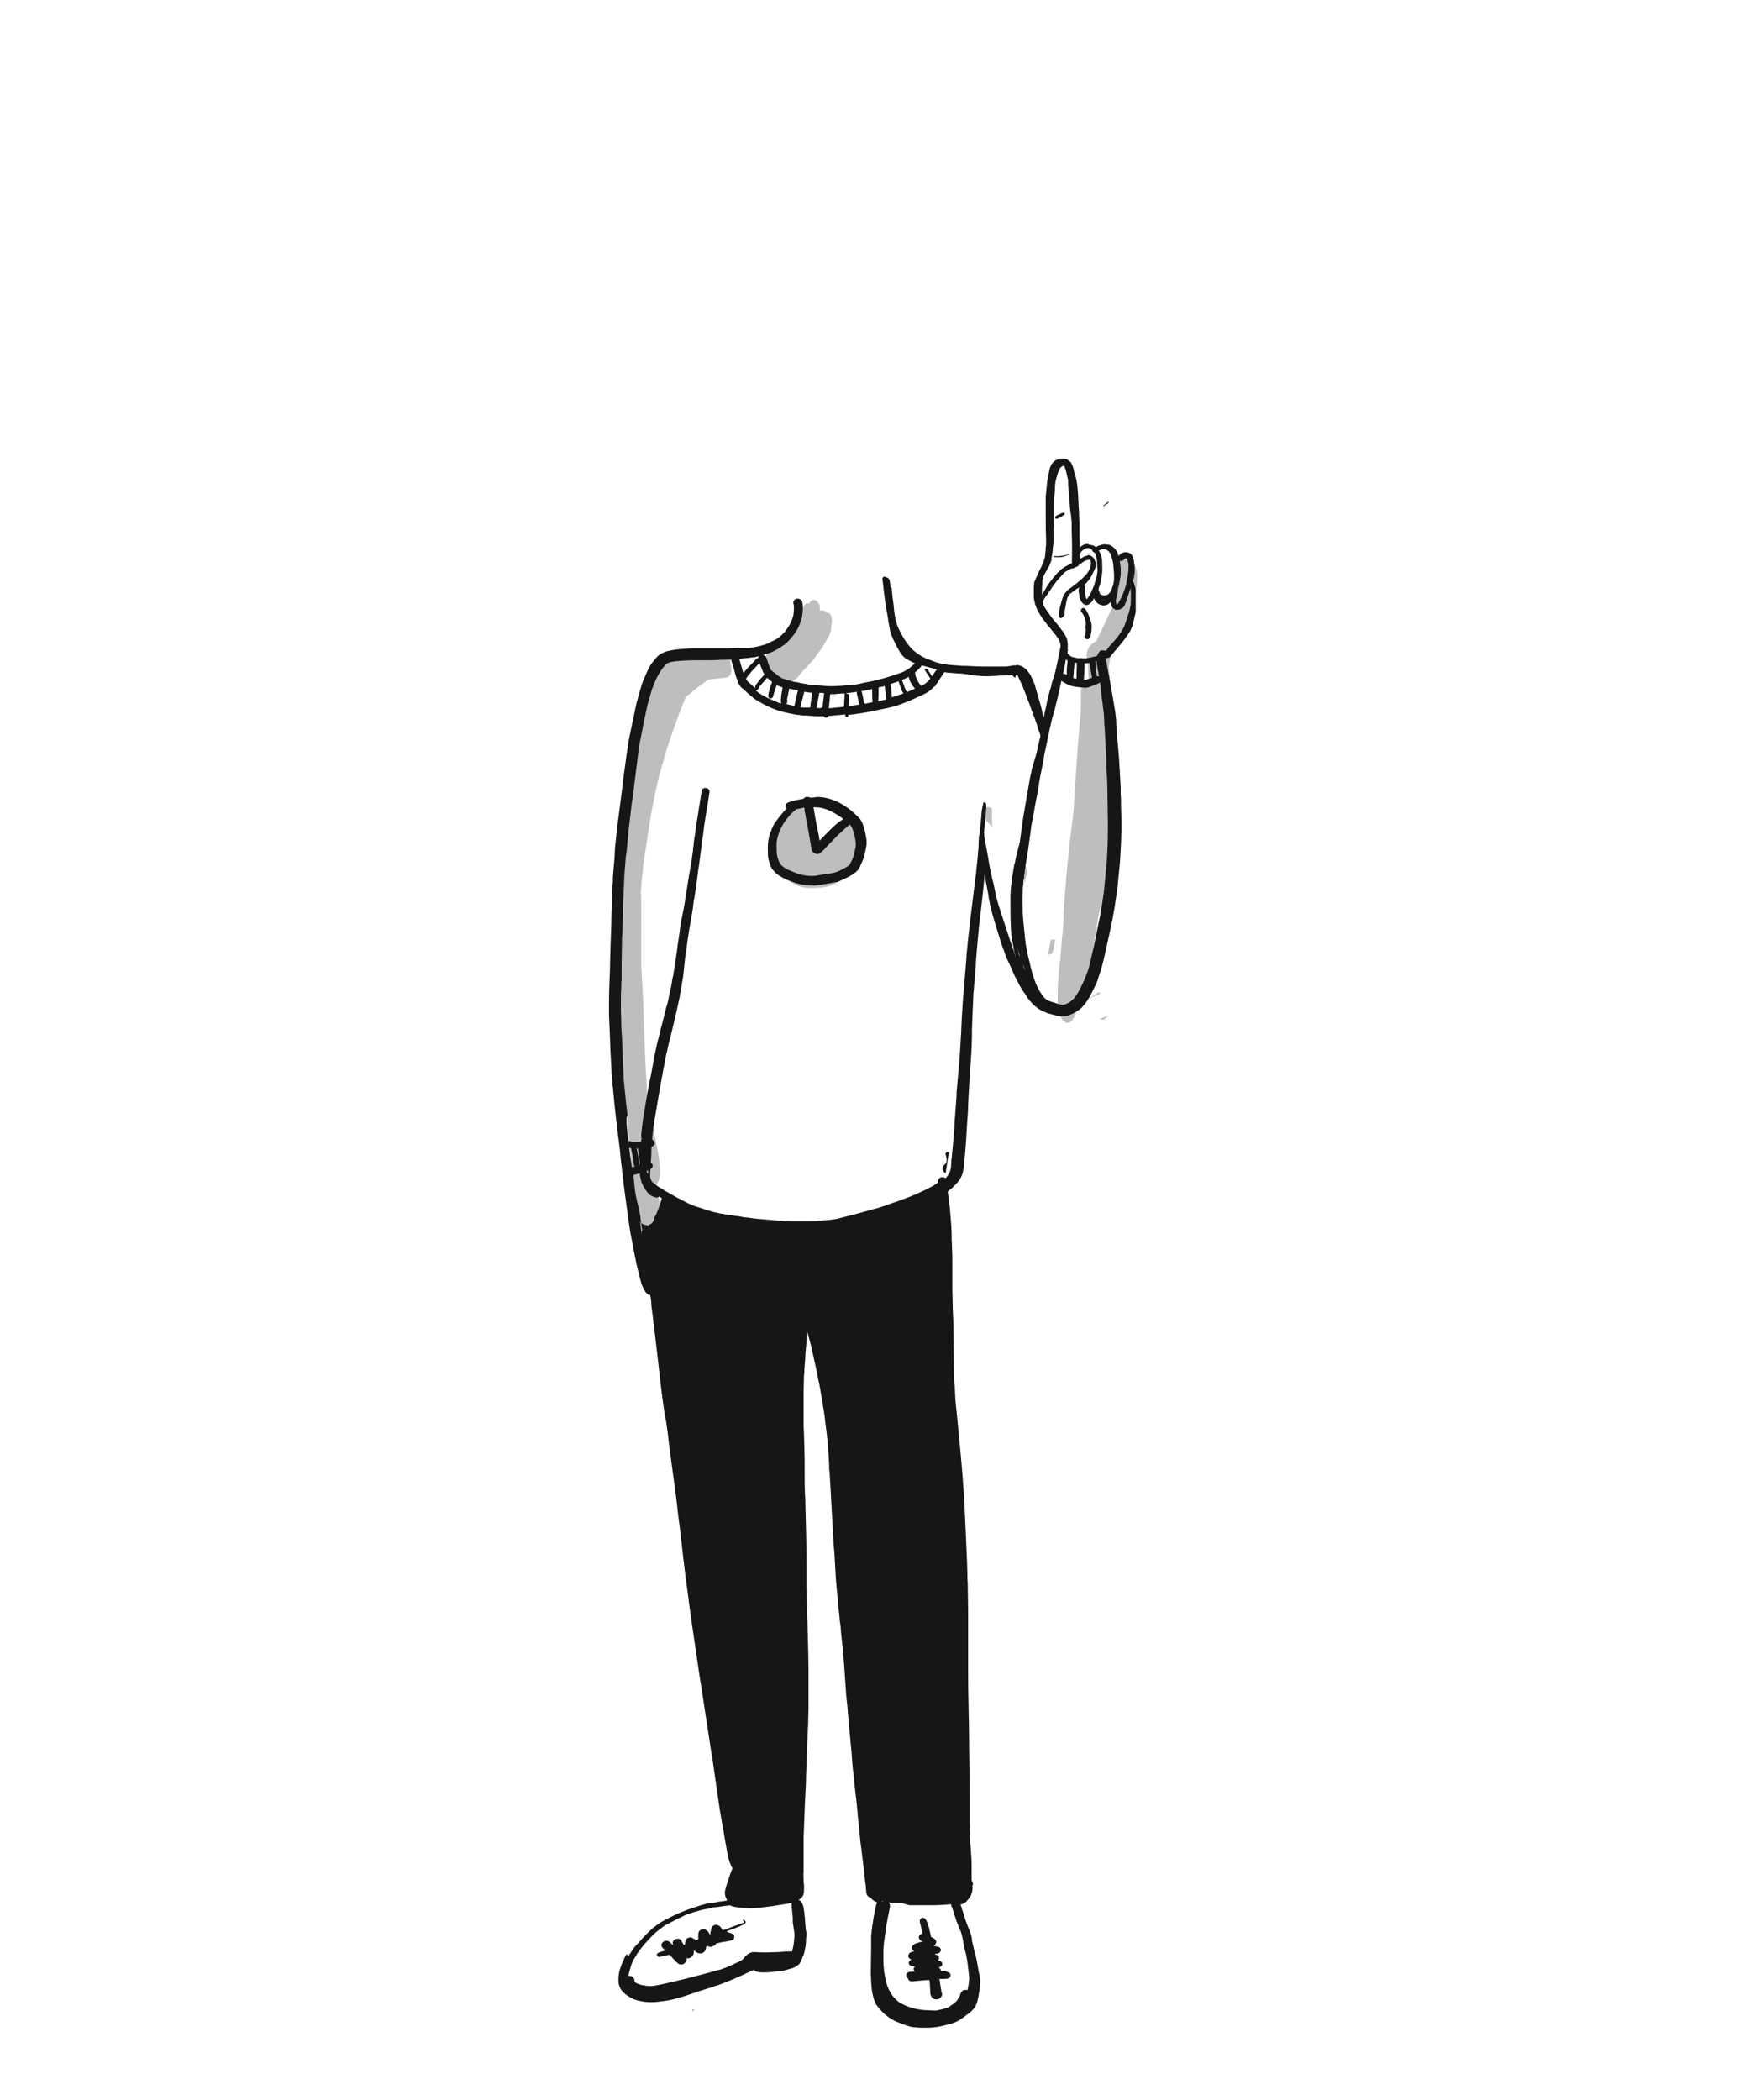 <svg width="500" height="600" xmlns="http://www.w3.org/2000/svg" xmlns:xlink="http://www.w3.org/1999/xlink"><defs><path id="a" d="M.2 0h18v139.3H.2z"/></defs><g fill="none" fill-rule="evenodd"><g fill="#BEBEBE"><path d="M235.3 179.9s0 .1-.1.1l.1-.1c0 .1 0 0 0 0m-5.9-6.2c-.3.8-.6 1.5-1 2.3-.5 1-1 2.1-1.5 3.1-.4.7-.8 1.4-1.3 2-.5.7-1.1 1.3-1.7 1.9-.6.5-1.1 1-1.7 1.4-.7.5-1.4.9-2.2 1.4-.7.4-1.1 1.3-1.2 2-.1.9-.1 1.7.2 2.5.2.5.4.7.8 1.1.1.1.3.1.4.2.1.1.2.1.3.2.4.4.9.8 1.3 1.1.5.4.9.7 1.4.9.2.1.4.2.6.4.2.1.4.3.6.4.3.2.7.3 1.1.4.1 0 .3 0 .4-.1.3-.1.6-.2.8-.3.3-.2.5-.5.8-.7l.3-.3c.2-.2.4-.4.6-.7.8-.9 1.5-1.8 2.2-2.8l1.8-2.4c.5-.8 1-1.6 1.5-2.3.6-.9 1.1-1.9 1.6-2.8.7-1.2 1.3-2.5 1.9-3.8.2-.4.3-.9.3-1.4 0-.6-.1-1.4-.5-1.9-.2-.3-.4-.4-.8-.4h-.2c-.1-.2-.3-.4-.5-.5-.4-.2-.9 0-1.1.3-.1.1-.2.3-.3.4-.1-.3-.2-.5-.4-.8-.2-.3-.5-.5-.9-.5h-.2c-.2 0-.3.1-.5.1-.1 0-.1.1-.2.1-.1-.4-.3-.9-.6-1.3-.2-.3-.5-.5-1-.6-.4.2-.9.9-1.1 1.4m-3.1 57.1c-.4.3-.8.6-1.1 1-.3.3-.5.6-.7 1-.5.9-1 1.8-1.3 2.7-.2.4-.4.9-.5 1.3-.3 1-.6 2-.7 3 0 .4-.1.7-.1 1.1-.1.1-.2.2-.2.3-.7.8-.9 2.1-.9 3.1 0 1.3.2 2.7.8 3.9.6 1.1 1.3 2.2 2.5 2.8.5.3 1 .5 1.5.8.2.1.3.2.5.3.2.1.4.3.6.4.1 0 .2.1.3.1.9.5 1.8.7 2.8 1 1 .2 2 .1 3 .1.8 0 1.7-.1 2.5-.2 1-.1 2-.4 2.9-.8l1.2-.6c.6-.4 1.1-.8 1.6-1.3.6-.6 1.1-1.2 1.5-1.9.6-.9 1.1-1.8 1.4-2.8.4-1 .7-2.1.8-3.2.1-.5.1-1 .1-1.4 0-.5-.1-1-.2-1.4 0-.1 0-.3.1-.4.1-.6.1-1.1.1-1.7-.1-.8-.1-1.6-.4-2.4-.2-.6-.6-1.2-1.1-1.5h-.1c-.2-.1-.4-.2-.7-.2-.2 0-.6.1-.8.3-1 .7-1.7 1.6-2.5 2.5-.4.4-.7.9-1.1 1.3l-1.8 2.4c-.5.7-1 1.5-1.4 2.3l-.3.9v-.2c-.2-.6-.3-.9-.6-1.4-.2-.3-.5-.4-.8-.5 0-.3 0-.5-.1-.9 0-.4-.3-1.1-.6-1.5-.2-.2-.4-.4-.6-.5 0-.8-.1-1.4-.4-2.2-.1-.2-.1-.3-.2-.5 0-.2 0-.4.1-.6 0-.6 0-1.1-.1-1.6-.1-.7-.4-1.4-.8-2-.1-.2-.5-.5-.6-.6-.2-.1-.5-.2-.7-.2-.3-.1-.8 0-1.1.1h-.1c-.2-.1-.4-.1-.6-.1-.4-.5-.8-.3-1.1-.1m-19.8-44.9c-.5.1-.9.2-1.3.4-.5.2-1 .5-1.4.8-.7 0-1.4.1-2.1.2l-.2-.2c-.2-.1-.5-.2-.8-.2-.5 0-.9.1-1.3.2-.3.1-.6.2-.8.4h-.2c-.4 0-.7 0-1.1.1-.2-.4-.6-.9-1-1.1l-.9-.3c-.1 0-.2 0-.3.1l-.9.3c-.3.1-.6.3-.8.4-.6.4-1.2.8-1.7 1.3-.9.7-1.7 1.4-2.5 2.2-1.3 1.3-2.2 2.7-2.9 4.3-.5 1-.8 2.1-1 3.2-.1.4-.2.7-.2 1.1-.1.5-.1.9-.1 1.4 0 .4.1.8.1 1.2 0 .2.1.6.3.9l-.6 2.1c.1-.3.2-.6.3-1-1.1 3.7-2 7.5-2.8 11.2-.4 1.7-.6 3.3-.9 5l-.9 5.1c-.6 4-1 8-1.3 11.9-.8 3.7-1.1 7.3-1.2 10.9-.1 1.7-.1 3.5-.1 5.3.1 1.8.1 3.6.2 5.5.1 3.6 0 7.2 0 10.7v.1c-.3 3.1-.7 6.2-1 9.2-.2 2-.4 4-.4 5.9v5.3c0 1.3 0 2.7.1 4 0 1.3.1 2.6.2 3.9.1 1.2.1 2.4.2 3.6v.4c-.2.6-.2 1.3-.1 2 .1 1.5.6 3.1.8 4.6.2 1.5.4 3 .5 4.6.3 3.1.7 6.3 1 9.4.1 1.7.3 3.5.5 5.2l.6 5.4c.1.5.1 1 .2 1.6 0 1.1.1 2.3.2 3.4.1 1.4.2 2.7.3 4.1 0 .1 0 .2-.1.3-.2.7-.2 1.5-.3 2.3-.1 1 0 2.1.1 3.1.1.7.1 1.4.3 2.2.2 1.2.4 2.3.6 3.5v.4c0 .3.1.5.1.7.1.3.2.7.3 1 .3.7.9 1.7 1.9 1.7.6-.1 1.1-.3 1.4-.8.7-.9 1-2.3 1-3.4v-.8c.4-.2.6-.6.8-1 .6-1.2.5-2.5.5-3.8v-.6c.3-.4.4-.9.5-1.2.2-1 .1-2 0-2.9-.1-.5-.2-1-.4-1.5-.1-.2-.1-.3-.2-.5-.2-.3-.4-.8-.8-1-.3-.2-.7-.2-1 0l-.1.1c-.1-.8-.1-1.6-.2-2.3-.1-1.8-.1-3.7-.2-5.5-.1-1.8-.2-3.5-.3-5.3-.1-1.8-.2-3.6-.2-5.3 0-1.8.1-3.5.1-5.3 0-1.7-.1-3.4-.2-5-.4-7.1-.7-14.3-.9-21.5-.1-3.5-.3-7-.5-10.5-.1-1.7-.2-3.5-.2-5.2v-5.7c0-3.4.1-6.8 0-10.3 0-1.1-.1-2.2-.1-3.3.1-.8.2-1.7.2-2.5.3-3.2.7-6.5 1.2-9.7.3-1.8.5-3.5.8-5.3.3-1.7.5-3.3.8-5 .8-3.9 1.5-7.7 2.5-11.5-.1.4-.2.8-.3 1.1.5-1.7 1-3.5 1.5-5.2.4-1.4.8-2.9 1.3-4.3l1.8-5.1c.3-.8.5-1.5.8-2.3.3-.9.7-1.7 1-2.6l1.2-3c.2-.2.4-.4.7-.6.9-.7 1.8-1.5 2.7-2.2.9-.7 1.9-1.4 2.8-2 1-.6 2-1.2 3.1-1.7.4-.2.8-.3 1.1-.4.3-.1.6-.3.9-.4.3-.1.6-.3.8-.5.5-.6.7-1.6.7-2.4 0-.6-.1-1.2-.3-1.7-.1-.2-.2-.4-.4-.6-.2-.3-.6-.5-1-.6.1-.2-.2-.2-.5-.2m75.6 44.7c-.3.2-.5.5-.6.8-.2.4-.2.8-.2 1.3 0 .2 0 .5.1.7.1.4.2.7.4 1.1.6.6 1.2 1.2 1.7 1.9v-.6c-.1-1.3-.1-2.6-.1-3.8v-.9c-.2-.2-.3-.3-.5-.4-.1-.1-.3-.1-.4-.1-.1-.1-.2-.1-.4 0m10.2 18.4c.1 1.1.3 2.2.4 3.3.1-.6.3-1.3.5-1.9l.3-1.2c0-.2 0-.3.1-.5-.2-.3-.3-.6-.5-1-.1-.3-.3-.6-.4-.9-.2.7-.3 1.5-.4 2.2m8.4 19.5h-.5l-.3 2.1c.3.4.6.9.9 1.4.2-1.1.5-2.2.7-3.4v-.2c-.2.1-.5.1-.8.1m8.5 9.8c-.4 1.2-.8 2.5-1.2 3.7 1.5-1.1 3-2.2 4.6-3.2.1-.1.2-.1.3-.2l-.3-.3c-.9-.9-1.6-1.8-2.3-2.8-.4 1-.8 1.9-1.1 2.8m2.3 6.9c.6-.3 1.3-.6 2-.9l1.1-.5c-.1 0-.2-.1-.3-.1-.1-.1-.2-.1-.3-.2-.9.5-1.7 1.1-2.5 1.7"/><path d="M299.5 272.7s0 .1.1.1c.3-.2.6-.3 1-.3.1-.4.2-.9.3-1.3-.3-.5-.6-1.1-.9-1.6-.2 1.1-.3 2.1-.5 3.1m8.5 9.3l.6-.3-.3-.3-.3.6zm3.5 3.2c.3-.1.6-.3.8-.4-.1 0-.1-.1-.2-.1-.2.2-.4.4-.6.5m5.3 5c-.9.3-1.7.6-2.6.9.4.1.8.2 1.1.3l1.5-1.2m3.7-132.2c-.4.1-.8.3-1 .6-.5.7-.6 1.6-.6 2.4.1 1.6.1 3.2.2 4.7v2.3c-.1.5-.1 1.1-.2 1.6s-.1 1-.2 1.5c-.1.8-.3 1.5-.5 2.2-.4 1.2-.9 2.4-1.4 3.6-.4 1.1-.9 2.2-1.4 3.2-.2.3-.4.7-.6 1-.2.3-.3.6-.5 1-.1.1-.3.2-.4.4l-1.5 1.2c-.4.3-.8.6-1.1 1-.2.3-.4.6-.5.9-.2.5-.3 1.2-.3 1.8 0 1 .4 2.1 1.2 2.7.4.2.7.2 1 0 .4-.3.6-.6.8-1.1.3-.4.7-.7 1-1.1.2-.2.4-.4.5-.7.2.1.3.1.5.1.3 0 .5-.1.7-.3.3-.2.5-.4.7-.7.2-.2.3-.3.4-.5.2-.2.4-.5.6-.7.3-.5.7-.9 1-1.4.8-1.2 1.4-2.5 2-3.8.3-.6.5-1.3.8-1.9v-.1c.1-.1.1-.3.2-.4.3-.6.5-1.2.7-1.8.3-.9.5-1.8.6-2.8.1-1 .3-2 .1-2.9-.1-.7-.2-1.2-.5-1.8-.1-.2-.2-.3-.3-.5l-.3-.3v-.9c.1-1.9-.1-3.8-.2-5.7 0-.6-.2-1.2-.4-1.8.1-.3-.4-1-1.1-1"/><path d="M311 214.8c.1.8.1 1.6.2 2.4-.2 2.1-.4 4.3-.6 6.4.1-1.5.1-3.1.2-4.6.1-1.4.2-2.8.2-4.2m1-27.9c-.7.4-.8 1.3-1 1.9-.1.5-.1 1-.1 1.4v1.2c0 .6.1 1.3.1 1.9 0 .5.1 1 .1 1.5v1.3c-.2-.4-.5-.8-1-.8-.3 0-.6.2-.8.5-.4.5-.5 1.3-.5 1.9.1 1.8 0 3.5 0 5.3-.2 2.4-.4 4.7-.6 7.1-.2 2.3-.4 4.7-.5 7-.4 4.6-.6 9.2-.9 13.7-.2 2.5-.3 5-.6 7.5-.2 2.3-.4 4.7-.6 7-.1 2.3-.3 4.6-.5 6.9-.2 2.4-.5 4.7-.7 7.1-.2 2.4-.6 4.9-.8 7.3-.3 2.3-.4 4.6-.6 7-.1 1.1-.3 2.2-.4 3.3-.1 1.3-.2 2.5-.3 3.8-.1 1.5-.1 3-.1 4.6v1.6c0 .7.1 1.5.3 2.2.2.9.6 1.6 1.1 2.3.2.2.4.3.6.5.2.2.4.3.8.3.6.1 1.1-.4 1.4-.8.4-.4.6-1 .8-1.5.1-.2.2-.4.2-.6.1-.3.3-.7.4-1 .2-.5.4-1 .6-1.6.4-1.2.7-2.4 1.1-3.7.8-2.6 1.4-5.3 2-8 .5-2.3.9-4.7 1.3-7 .4-2.1.7-4.1 1-6.2.3-.9.5-1.9.7-2.8l.6-2.4c.1-.6.3-1.1.4-1.7l.3-2.1c.1-.6.1-1.2.2-1.8.1-1.1.2-2.1.2-3.2.1-1.3.2-2.6.3-4 .2-2.6.3-5.3.2-7.9-.1-1.8-.1-3.5-.2-5.3 0-2 0-4 .1-6v-3.7c0-1.2-.1-2.4-.2-3.6-.2-2.3-.4-4.7-.5-7-.2-2.3-.4-4.7-.6-7-.1-1.3-.3-2.6-.5-4v-.3c.1-.7.1-1.4.1-2.1-.1-.8-.1-1.6-.1-2.4 0-.8-.1-1.5-.2-2.3 0-.4-.1-.9-.1-1.3-.1-.5-.1-1-.2-1.5 0-.5-.2-1-.4-1.5-.2-.4-.5-.8-.9-1-.2-.1-.3-.1-.5-.1-.1 0-.3 0-.5.1m-104.8 1.7c-1.8.2-3.6.4-5.4.5-1.7.2-3.4.3-5.1.3-.8 0-1.6 0-2.4.2-.9.3-1.9.6-2.7 1-.6.4-1.2.8-1.8 1.3-.6.5-1.1 1-1.6 1.5l-1.2 1.2c-.2.2-.4.5-.5.8-.3.6-.6 1.2-.8 1.9-.3.8-.6 1.5-.8 2.2-.2.6-.5 1.3-.7 1.9-.2.7-.4 1.4-.5 2.1-.1.4-.2.7-.2 1.1-.5 3.1-1.2 6.1-1.6 9.1-.4 3-.8 6-1.2 8.9-.4 3.1-.7 6.2-1.2 9.3-.6 3-1.1 5.9-1.6 8.9-.2 1.6-.5 3.3-.7 4.9-.2 1.4-.2 2.8-.3 4.3-.2 3.3-.5 6.6-.6 9.8-.2 3.5-.5 6.9-.6 10.4-.1 3.1-.3 6.3-.3 9.5 0 3.1.1 6.2.2 9.3.1 3.1.3 6.2.6 9.3.4 3.8 1 7.6 1.6 11.4.2 1.5.5 3 .7 4.5.2 1.5.6 3 .9 4.5.3 1.5.5 3 .8 4.5.3 1.5.6 3.1.9 4.6.3 1.4.7 2.8 1 4.2.4 1.9.8 3.7 1.6 5.5.5 1.1 1.7 2.5 3.2 1.6.6-.5 1.1-1.1 1.3-1.8.3-.9.5-1.9.4-2.9 0-1.3-.2-2.6-.4-3.8-.1-.8-.2-1.5-.4-2.3-.3-1.6-.6-3.1-.9-4.7-.7-3-1-6.1-1.6-9.2l-.9-4.2c-.3-1.6-.5-3.1-.8-4.7-.5-2.9-1-5.7-1.4-8.6-.3-2.8-.6-5.7-.8-8.5-.2-3.1-.4-6.3-.5-9.4-.1-2.7 0-5.5.1-8.2.2-2.8.4-5.6.6-8.5.2-3.2.5-6.4.6-9.6.1-1.5.2-3 .4-4.5.2-1.6.4-3.2.7-4.8.5-3.1 1.1-6.1 1.7-9.2.6-3 .8-6 1.1-9 .3-3.1.6-6.2 1-9.4.2-1.9.6-3.8.8-5.7.1-.9.2-1.8.3-2.8.1-.8.2-1.7.4-2.5.1-.5.3-1 .4-1.5.3-.9.5-1.9.9-2.8.5-.9 1.3-1.7 2-2.4.6-.5 1.3-1 2-1.5.7-.4 1.4-.7 2.1-1 1.7-.5 3.4-.9 5.1-1.2 2.1-.4 4.2-.6 6.4-.8.4-.1.7-.2.9-.5.5-.6.6-1.5.5-2.2 0-.5-.1-1.1-.4-1.6-.3-.1-.7-.7-1.3-.7m24.2-16.6c-.2.2-.3.4-.4.7-1.1 2-2.4 4-3.6 6-1.6 2.6-3.2 5.2-4.8 7.7-.3.5-.5 1.1-.6 1.7-.1 1 0 2.1.4 3 .1.2.2.4.4.6.1.2.2.4.2.5.2.3.6 1.1 1.1 1.3.3.1.6.2.9.2.2 0 .4-.1.5-.1.4-.1.8-.2 1.2-.4.4-.2.7-.4 1.1-.6.3-.2.7-.4 1-.6.9-.6 1.7-1.4 2.4-2.2 1.4-1.4 2.4-3 3.5-4.5.3-.5.7-1 1-1.6.1-.2.3-.5.4-.7.1-.2.2-.3.3-.5.1-.1.1-.2.2-.3.5-.8.6-1.3.8-2.2.1-.5.1-1 .1-1.5-.1-.8-.2-1.7-.6-2.4-.2-.3-.3-.7-.6-1-.2-.2-.4-.4-.6-.5-.3-.1-.6-.2-.9-.2h-.2c-.1 0-.2.1-.3.1 0-.4-.1-.7-.1-1 .1-.5-.2-1-.6-1.5-.3-.4-.6-.6-1.1-.6-.5 0-.8.3-1.1.6"/><path d="M303.6 262.9c0 .1 0 .1 0 0v-.8.8M321 160.7c-.4.5-.6 1.1-.6 1.8-.1.4-.1.8 0 1.2-.1.4-.1.9-.2 1.3-.1.5-.1 1-.2 1.4l-.9 3.3c-.5 1.8-1.1 3.5-1.9 5.1-.8 1.6-1.5 3.3-2.3 4.9-.6 1.2-1.2 2.4-1.7 3.6-.5 1.4-.9 2.9-1.2 4.4-.1.5-.2 1-.2 1.4-.1.8-.1 1.6-.1 2.3v1.4c-.5.8-.8 1.8-.9 2.5-.5 3.7-.9 7.3-1.3 11-.3 2.4-.5 4.9-.7 7.3-.4 5.1-1 10.1-1.6 15.2-.4 2.8-.8 5.5-1.1 8.3-.4 2.6-.6 5.3-.9 7.9-.3 2.5-.5 5-.7 7.6l-.3 3.6c-.1.8-.1 1.6-.2 2.4v.8c0 .5-.1 1.4-.1 1.6v1.5c-.2 3.6-.3 7.3-.4 10.9-.1 1.6-.2 3.2-.1 4.7 0 .7 0 1.5.1 2.2 0 .4 0 .7.1 1.1.1 1.5.3 2.4.9 3.8.4 1 1 1.7 1.9 2.3.6.3 1.2.3 1.8-.1.8-.6 1.3-1.3 1.6-2.2.2-.5.3-1.1.4-1.7.7-3.1 1.1-6.2 1.6-9.3.4-2.6.8-5.1 1.2-7.7l1.2-7.2c.4-2.9.9-5.7 1.3-8.6.2-1.2.4-2.5.6-3.7l.6-3.9c.1-.5.1-1 .1-1.5.1-1.2.2-2.5.2-3.7 0-1.2 0-2.5-.1-3.7-.3-5.2-.5-10.4-.5-15.6 0-1.4 0-2.8.1-4.2.1-2 .2-3.9.3-5.9.2-2.8.4-5.6.5-8.4 0-2.5-.1-5-.3-7.5-.1-.7-.1-1.3-.2-2 .1-.8.2-1.7.4-2.5.3-1 .8-2 1.3-3 .5-1.1 1.1-2.3 1.6-3.4s1-2.2 1.5-3.2c.5-1.1.9-2.2 1.3-3.4.2-.7.4-1.4.6-2.2l.9-3.3c.2-.8.3-1.6.4-2.4 0-.8.1-1.7.1-2.5v-.5c-.1-1-.2-1.6-.6-2.6-.2-.4-.4-.8-.7-1.2-.3-.4-.7-.6-1.2-.6-.8.3-1.2.5-1.4.9"/></g><path d="M270.1 329.6c.1.4.2.8.3 1.1.1.4.1.9 0 1.3 0 .1 0 .1-.1.2 0 .1-.1.1-.1.2-.1.2-.3.3-.5.5-.3.3-.4.6-.4 1s.2.7.4 1c.2.1.3.2.5.3l.9-6c-.2 0-.4-.1-.6-.1 0 .1-.2.3-.4.5m-72.4 244.9c.1 0 .3 0 .4-.1.1-.1.2-.3.4-.4-.3.2-.6.3-.8.5M226 251.9c.1 0 .1 0 .2.1 0-.1-.1-.1-.2-.1m7.9-21.2c.8.1 1.6.3 2.4.6 1 .4 2 .9 2.9 1.5.4.2.7.5 1.1.7.3.2.6.5.9.7.6.5 1.2 1 1.8 1.6.1.2.3.4.4.6.3.7.5 1.5.7 2.2.2.7.3 1.4.4 2v1.3c-.1.4-.2.9-.3 1.3-.1.3-.1.6-.2.9-.2.7-.4 1.3-.7 1.9-.2.3-.3.7-.5 1-.2.2-.4.4-.6.5-.5.3-.9.6-1.4.8-.6.3-1.3.7-2 .9-.4.1-.9.3-1.4.3-.4.1-.9.2-1.3.2-1 .2-2 .3-2.9.5-.9.1-1.8.1-2.6 0-.7-.1-1.4-.2-2-.4-.4-.1-.8-.2-1.2-.4-.3-.1-.7-.2-1-.4-.8-.3-1.6-.6-2.3-1.1-.4-.3-.8-.6-1.1-1-.2-.3-.4-.6-.5-.9-.2-.6-.4-1.1-.5-1.7-.1-.5-.1-.9-.1-1.4 0-1-.1-2 .1-2.9.1-.5.2-1 .4-1.6.2-.6.4-1.1.7-1.7.3-.6.6-1.2 1-1.8.4-.6.9-1.2 1.4-1.8.6-.7 1.3-1.3 2-1.9.4-.1.7-.1 1.1-.2.3-.1.7-.1 1-.2.6-.1 1.2-.2 1.7-.3.6.2 1.6.1 2.6.2m-2.1-2.8c-.7.1-1.5.2-2.2.3-.4.1-.8.2-1.1.2-1 .2-2.1.4-3.1.8-.1 0-.2.1-.3.1-.2.1-.4.3-.5.4-.2.3-.2.6-.1.9.1.2.1.3.3.4-.7.6-1.3 1.4-1.9 2.1-.5.6-1 1.3-1.5 2s-.8 1.5-1.1 2.3c-.9 2-1 4.2-.9 6.4 0 .4 0 .9.1 1.3.1.7.3 1.3.5 1.9.1.2.1.3.2.5l.3.6c.1.2.3.4.4.5.2.3.5.5.7.8.3.3.8.6 1.2.9.5.3 1.1.6 1.7.9.6.3 1.2.5 1.8.7.3.1.7.3 1 .4l1.2.3c1 .2 2 .4 3.1.4 1 .1 1.9-.1 2.9-.2.4-.1.8-.1 1.2-.2l1.8-.3c.3-.1.6-.1 1-.2.2 0 .4-.1.6-.1.5-.1 1-.4 1.5-.6.6-.3 1.1-.5 1.7-.8.3-.2.6-.3.9-.5.3-.2.7-.4 1-.7.2-.1.4-.3.6-.5.2-.2.4-.4.6-.7l.3-.6c.5-1.1 1-2.1 1.3-3.3.1-.6.3-1.2.4-1.9.1-.3.1-.7.2-1.1v-1c0-.3-.1-.6-.1-.9-.2-1.1-.4-2.3-.8-3.4-.2-.7-.5-1.3-.9-1.9-.5-.6-1.1-1.2-1.7-1.7-.4-.4-.9-.8-1.4-1.2-.5-.4-1-.7-1.6-1.1-.4-.3-.8-.5-1.2-.7-.4-.2-.7-.4-1.1-.5-.4-.2-.9-.4-1.3-.5-.5-.2-.9-.3-1.4-.4-.7-.2-1.4-.2-2.1-.3h-.5c-.7.1-1.2.2-1.7.2" fill="#161616"/><path d="M230.3 227.7c-.3.1-.6.3-.7.5 0 .1-.1.2-.1.3-.1.2-.1.4 0 .6.4 2.3.7 4.5 1.2 6.8.3 1.9.7 3.8 1 5.7 0 .2 0 .3.1.5 0 .2 0 .4.1.7 0 .2.1.3.2.4.1.2.2.3.4.4.2.2.6.4 1 .4s.7-.1 1-.4c.4-.3.8-.7 1.1-1 .3-.4.6-.7 1-1.1.3-.3.5-.6.8-.8.5-.6 1.1-1.1 1.6-1.7.5-.5 1-1 1.6-1.5.6-.6 1.2-1.1 1.8-1.6.4-.3.5-1 .2-1.4-.2-.3-.5-.5-.8-.5-.3-.1-.7-.1-1 .1-1.3.8-2.4 1.8-3.5 2.9l-1.5 1.5c-.3.3-.6.7-1 1-.2.2-.4.5-.6.7-.1-.4-.2-.8-.2-1.2-.2-1-.4-1.9-.6-2.9-.5-2.5-.9-5-1.3-7.5 0-.3-.3-.5-.6-.7-.2-.1-.4-.2-.6-.2h-.6M204 554.1h-.1.1m1.5-.3c.1 0 .1.1.2.1-.1 0-.2 0-.2.1v-.2m6.9-4.4c-.1 0-.2.1-.4.1-.3.1-.5.2-.8.3-.6.2-1.1.4-1.7.6-1 .4-2 .8-3 1.1-.1-.2-.2-.4-.4-.6-.1-.2-.2-.3-.4-.5-.1-.1-.2-.1-.3-.2-.1-.1-.2-.1-.2-.1-.3-.2-.6-.2-1-.1-.3.1-.6.3-.7.5-.1.1-.2.3-.3.5-.1.2-.1.4-.1.6-.1.3-.1.7-.2 1v.2h-.1c-.1-.3-.3-.5-.4-.8-.1-.2-.2-.3-.4-.4-.3-.2-.6-.4-1-.4-.6 0-1.2.3-1.4.9-.1.4-.1.7-.1 1.1v.9c-.2.1-.4.2-.7.3l-.1-.1c-.2-.3-.6-.4-.9-.6-.3-.2-.7-.2-1-.1l-.6.3c-.2.1-.3.3-.3.5-.1.1-.1.2-.1.3 0 .2 0 .3-.1.5v.4c-.1 0-.2.1-.3.1-.1-.1-.1-.2-.2-.3-.2-.3-.4-.6-.5-.9-.3-.5-.9-.7-1.5-.5-.6.1-1 .6-1 1.1 0 .3.1.5.1.7l-.9-.9c-.2-.2-.6-.4-1-.4s-.7.1-1 .4c-.3.2-.4.5-.4.8v.3c.1.2.2.4.3.5.3.3.5.6.8.8-.4.1-.7.2-1.1.3-.3.1-.6.2-1 .4-.3.1-.4.5-.3.7.1.3.5.5.9.4l2.7-.6c.7.8 1.5 1.6 2.3 2.4.2.2.6.4 1 .4.3 0 .7-.1 1-.4.2-.2.4-.4.5-.7.1-.2.1-.4 0-.7h.8c.6-.2 1-.6 1.2-1.1 0-.1.1-.2.1-.4 0-.3.1-.5.1-.8.2.2.4.3.5.5.4.3 1 .5 1.6.4.6-.1 1.1-.6 1.2-1.1.1-.3.1-.6.2-.9.1 0 .2-.1.3-.1.1.1.2.1.3.1.3.1.5.2.8.1.2 0 .4-.1.6-.2.1-.1.3-.1.4-.2.2-.1.3-.3.4-.5l1.2-.3c.4-.1.8-.2 1.2-.2.7-.1 1.4-.3 2-.4.5-.1.8-.5.8-1s-.3-.8-.8-1c-.2-.1-.4-.1-.6-.2-.3-.1-.6-.2-.8-.4.5-.2.9-.4 1.4-.5.7-.3 1.4-.5 2-.8.3-.1.6-.2.9-.4.1-.1.3-.1.4-.2.1 0 .2-.1.2-.1.1 0 .1-.1.2-.1.3-.1.4-.5.3-.7 0-.1-.1-.2-.2-.3-.2-.1-.3-.2-.5-.2h-.1c.5.8.4.9.2.9m51.2-1.5c-.6.2-.9.7-.8 1.2.1.6.3 1.1.4 1.7.1.2.1.5.2.7 0 .1 0 .1.1.2v.3l.1.4c-.3.1-.7.3-.9.6-.3.4-.2.9.2 1.3.2.2.5.3.8.3h.1c-.2.1-.4.1-.6.2-.2.1-.5.1-.7.2-.2.1-.5.2-.7.2-.2.1-.5.2-.7.4-.3.2-.6.5-.6.9s.3.9.8 1c-.2 0-.3.1-.5.1-.3.1-.7.2-.9.4-.2.2-.4.5-.4.8 0 .3.1.6.4.8.2.1.3.2.5.3-.1 0-.2.1-.2.1-.2.1-.4.3-.5.6-.1.2-.1.3 0 .5s.1.3.3.4l.3.2c.1.1.3.1.4.1h.8c-.2.1-.3.3-.4.5-.1.3 0 .8.3 1-.5 0-.9 0-1.4.1-.3 0-.6.1-.8.3-.2.2-.3.4-.3.7 0 .3.2.7.5.8 0 .2.1.4.3.6.2.2.5.3.7.3h.4c1-.1 2.1-.2 3.1-.3.5 0 1.1-.1 1.6-.1.1.6.2 1.2.2 1.8 0 .5.1 1 .1 1.5v.3c0 .2 0 .5.1.7l.3.6c.2.3.6.6.9.6.3 0 .6.1.9 0 .3-.1.5-.2.7-.4.2-.2.3-.4.4-.6.1-.3.1-.7-.1-1-.2-1.3-.4-2.5-.6-3.8h1.1c.4 0 .8 0 1.3-.1s.8-.5.8-.9c0-.2-.1-.5-.3-.7-.2-.2-.4-.2-.7-.3-.2-.2-.5-.3-.8-.3h-1c0-.2 0-.3-.1-.5s-.4-.4-.6-.4c.1 0 .1 0 .2-.1.2 0 .3-.1.4-.2.2-.1.3-.2.4-.3.1-.2.1-.3.1-.5 0-.4-.3-.8-.8-.9-.2 0-.3-.1-.5-.1.3-.2.4-.4.4-.7 0-.4-.3-.8-.8-.9-.1 0-.3-.1-.4-.1v-.1c.1 0 .2 0 .3-.1h.3c.1 0 .3-.1.4-.1.3-.1.5-.3.6-.5.1-.2.2-.5.1-.7-.1-.3-.4-.6-.8-.7-.4-.1-.9-.2-1.3-.2 0 0 .1 0 .1-.1.1-.1.2-.1.2-.2.1-.1.2-.1.2-.2.2-.2.3-.4.3-.7 0-.2-.1-.3-.2-.5-.1-.1-.2-.3-.4-.4-.2-.1-.4-.3-.7-.4-.1 0-.1-.1-.2-.1 0-.2-.1-.4-.1-.5-.1-.6-.3-1.2-.4-1.8 0-.2-.1-.4-.2-.6-.1-.3-.2-.7-.3-1-.1-.4-.3-.7-.5-1.1-.2-.3-.6-.5-1-.5.3-.1.2-.1.1 0" fill="#161616"/><path d="M213.5 545.243h1.3c2.6-.2 5.3-.5 8.1-1 .7-.1 1.4-.2 2-.3.3-.1.6-.1.8-.2.2 0 .3-.1.5-.1v1.2c0 .3.1.6.1.9.1.7.1 1.4.2 2.1v.8c0 .4 0 .8.1 1.2.1.7.2 1.4.3 2 0 .3.1.6.1 1 0 .3 0 .7-.1 1.1 0 .6-.1 1.2-.2 1.9-.1.5-.2 1.1-.4 1.6v.2c-.2-.1-.4-.1-.6-.1h-.5c-1 .1-2.1.1-3 .2-1 0-2.1.1-3.2.1h-.4c-.8 0-1.8 0-2.7-.1h-.5c-.3 0-.5 0-.7.1-.4.1-.8.3-1.3.7-.4.3-.7.7-1 1.1l-.3.3c-.6.4-1.3.7-2 1-.1.1-.3.1-.4.2-1 .5-2 .9-3 1.3l.2-.1-.3.1c-.4.2-.8.3-1.2.4l-.5.1c-.5.1-.9.3-1.4.4-1.3.4-2.7.7-4.1 1.1-2.3.6-4.6 1.2-6.8 1.7l-.9.2c-2.1.5-3.8.9-5.4 1.1h-.7c-.3 0-.7 0-1.1-.1-.7-.1-1.3-.2-1.9-.4-.3-.1-.6-.3-.9-.4-.1-.1-.3-.2-.4-.3v-.3c0-.4-.2-.7-.4-1-.3-.3-.7-.4-1.1-.4h-.2c0-.3 0-.5.1-.7.1-.6.3-1.2.5-1.8v-.1l.3-.9c.1-.1.1-.3.2-.4v-.1c.1-.3.3-.6.5-.9l.9-1.5c.5-.8 1.2-1.6 1.8-2.4.7-.8 1.6-1.8 2.6-2.8.5-.5 1-1 1.6-1.4.5-.4 1-.7 1.4-1.1.5-.3 1.1-.7 1.6-.9.8-.4 1.5-.8 2.1-1.1l.4-.2c.4-.2.9-.4 1.3-.6.1-.1.2-.1.3-.2.2-.1.5-.2.7-.3.2-.1.5-.2.7-.3h.1c.9-.3 1.7-.6 2.6-.8.6-.2 1.3-.4 1.9-.5.2 0 .4-.1.6-.1.3-.1.6-.1.9-.2.2 0 .3-.1.5-.1.1 0 .2 0 .3-.1.2-.1.5-.1.7-.1.3 0 .6-.1.9-.1.7-.1 1.3-.2 2-.3.3 0 .7-.1 1-.1.1 0 .3 0 .4-.1.1.1.3.1.4.2.8.3 1.8.4 2.6.5h.1c.3 0 .6.1.9.1h.7l.3.1zm51.5 29.1h-.3c-.6 0-1.3-.1-2-.2-.6-.1-1.2-.2-1.9-.4-.3-.1-.7-.2-1-.3-.9-.3-1.9-.8-2.8-1.3-.7-.5-1.3-1.1-1.8-1.7-.5-.6-.8-1.3-1.2-1.9-.2-.4-.3-.8-.5-1.2-.2-.5-.3-1-.4-1.4-.2-.8-.3-1.7-.5-2.7-.1-1-.2-2.1-.2-3.2v-2.9c.1-1.1.1-2.1.3-3 .1-1 .3-2 .4-3 .2-1.5.5-3 .8-4.4l.4-2v-.3c0-.2-.1-.4-.2-.6-.1-.1-.1-.2-.2-.3.6.1 1.2.1 1.8.1.6 0 1.1.1 1.7.1.3 0 .7.1 1 .2.3.1.7.2 1 .3.3.1.7.1 1.1.1h6.2c1.4 0 3.3-.1 5-.3v.1c.1.2.1.4.2.6l.1.2c.2.5.3 1 .5 1.5v.1c.1.4.2.7.4 1.1.2.7.4 1.4.7 2 .2.6.4 1.2.7 1.7.2.6.4 1 .5 1.5.2.8.4 1.7.5 2.5.1.4.1.8.2 1.1l.3 1.2c.1.2.1.5.2.7.1.7.3 1.4.4 2.2l.3 2.4v.3c.1.6.2 1.3.2 2 0 .3 0 .6-.1.9v.3c0 .3-.1.5-.1.8-.1.4-.1.7-.2 1.1 0 .1 0 .2-.1.3-.1-.1-.2-.1-.3-.1h-.3c-.6 0-1.1.4-1.3.9-.1.4-.3.9-.5 1.2-.2.3-.4.6-.6 1-.5.5-1.1 1-1.6 1.3-.2.1-.3.2-.4.3-.2.2-.5.3-.8.4-.5.2-1 .3-1.3.4-.6.1-1.2.3-1.8.4h-.6c-.8 0-1.4-.1-1.9-.1zm-12.9-31.2l.2.1c-.1 0-.2.1-.2.2-.1-.1-.1-.2 0-.3zm-49-61.4v-.1.3-.2zm-1-6.1l.2 1.5-.2-1.5zm-17.4-142.3v-.6c0 .2.1.3.1.5l.1.4.3 1.5c-.1 0-.2 0-.2.1h-.1c-.2-.7-.2-1.3-.2-1.9zm54.4-135.1c.4 0 .8 0 1.2-.1h1.1c-.1.1-.1.2-.1.3v.4c0 .6-.1 1.2-.1 1.8 0 .3 0 .7-.1 1v.3c-1.2.1-2.7.3-4.1.4h-.2c0-.3.1-.6.1-.8v-.3c.1-.7.2-1.4.2-2.1l.1-.8h1.6c.1-.1.2-.1.3-.1zm-5.8 4l.1-.3.3-1.8c.1-.8.3-1.5.4-2.2.4 0 .7.1 1.1.1h.3l-.1.6c-.1.8-.2 1.7-.3 2.5 0 .3-.1.7-.1 1-.5.2-1 .2-1.7.1zm8.5-4.2l1.1-.1c.5-.1 1-.1 1.5-.2l.4-.1v.5c.2.7.3 1.4.5 2.2.1.3.1.6.2.9l-.2.1c-.4.1-.9.1-1.3.2-.2 0-.3 0-.5.1h-.5l-.5.1v-.2c0-.7.1-1.5.1-2.2v-.7c0-.1 0-.2-.1-.3-.1-.1-.2-.1-.4-.1h-.2c0-.1-.1-.1-.1-.2zm-11.7 4.1h-.8c-.2 0-.4 0-.6-.1.1-.3.1-.6.2-.9l.1-.2v-.2l.3-1.1c.1-.6.3-1.2.5-2 .4.1.7.1 1.1.2h.2c.2 0 .5.1.7.1h.2l-.1.4.1.3c-.2 1.1-.4 2.3-.5 3.5h-1.4zm16.8-1.2c-.1-.4-.2-.7-.2-1.1-.1-.6-.3-1.3-.4-1.9l-.1-.3c0-.1-.1-.1-.1-.2h.3c1.1-.2 2-.4 2.8-.6v.3c0 1.1 0 2.3.1 3.5-.5.1-1.2.2-2 .4h-.2l-.2-.1zm-22.3.2c.2-.1.3-.3.3-.5v-1c.1-.3.1-.6.2-.9 0-.2.1-.3.1-.5l.3-1.5c.3.1.6.1.9.2l.5.1c.4.1.7.2 1.1.2-.2.8-.4 1.4-.5 2-.1.4-.2.8-.3 1.4-.1.3-.1.7-.2 1.1-.9-.3-1.7-.4-2.4-.6zm26.4-2.1v-2.6l.4-.1.4-.1c.2 0 .3-.1.5-.1l.2-.1h.3c.1.6.1 1.3.2 1.9v.4c.1.5.1 1 .2 1.5-.9.2-1.6.4-2.3.5 0-.5.1-.9.1-1.3zm3.7-.9v-.4c0-.5-.1-1-.1-1.5l-.2-.8c.9-.3 1.6-.5 2.3-.8l.1.3c.2.5.3.9.5 1.4l.1.2c.1.2.2.4.2.6.1.3.2.5.4.8 0 .1.1.1.1.2h-.1c-.1.1-.3.1-.4.2h-.1l-.6.2c-.1 0-.2.1-.3.1-.2.1-.4.1-.6.2l-.9.3c-.1 0-.2 0-.2.1h-.1c0-.3-.1-.7-.1-1.1zm-37.9-1.6v-.1c.1-.2.3-.4.4-.5.7-.8 1.3-1.5 2-2.3l.1.1.2.2c.2.1.3.3.5.4.2.2.4.3.6.5-.2.5-.4 1.1-.6 1.7-.1.4-.2.8-.3 1.1-.1.4-.2.8-.2 1.3 0 .3.2.5.5.6h.2c.3 0 .6-.2.6-.4.2-.5.3-1.1.5-1.6.1-.2.2-.4.2-.6.1-.4.3-.8.4-1.1v-.1c.2.1.3.2.5.2.3.1.7.3 1 .4l.2.1c-.1.6-.2 1.1-.3 1.7 0 .2-.1.4-.1.7v.3c0 .2-.1.5-.1.7 0 .4 0 .7.1 1.2-.2-.1-.4-.1-.6-.2-1-.4-2-.9-3-1.3-.9-.4-1.7-.9-2.4-1.3-.5-.3-.9-.7-1.3-1h.2c.5-.3.7-.5.7-.7zm42.3 1.2l-.3-.6-.1-.2c-.1-.2-.2-.5-.3-.7v-.1c-.2-.4-.3-.9-.5-1.3l-.2-.5v-.1c.3-.1.6-.2.8-.3.2-.1.5-.2.8-.4.1-.1.2-.1.3-.2.1.4.2.7.3 1 .3.7.6 1.3 1.1 1.9.1.1.3.3.4.5l-.2.1-.4.2c-.5.2-1 .4-1.4.6l-.3.1zm3.9-2c-.3-.4-.7-.9-1-1.6-.1-.2-.2-.5-.3-.7-.1-.2-.1-.5-.2-.7v-.3c0-.1 0-.2-.1-.3.2-.2.4-.3.6-.5l.6-.6c.2-.2.3-.4.5-.5.1-.1.1-.2.2-.4.1 0 .3.1.5.1h.1c1.3.4 2.6.7 3.8 1-.3.4-.6.7-.8 1.1l-.6.9-1.3-2c-.1-.1-.2-.2-.4-.2h-.2c-.2.1-.3.3-.1.5.4.7.9 1.4 1.3 2l.2.3-.1.2c-.4.4-.8.9-1.4 1.3-.3.2-.6.4-1 .6-.2 0-.3-.1-.3-.2zm-47.3.9l-.3-.3-.6-.6-.3-.3c-.3-.3-.6-.5-.9-.8-.2-.2-.3-.5-.5-.8h.1c.1-.1.2-.2.2-.3.1-.2.2-.3.3-.4v-.1c.6-.6 1.1-1.3 1.6-1.8s1-1.1 1.5-1.6l.2-.2c.3.7.6 1.6 1 2.5l.3.6c0 .1.1.1.1.2l-.9 1-.2.2c-.2.2-.3.4-.5.6l-.2.3c-.1.2-.3.4-.4.5-.1.2-.3.4-.3.5-.1.1-.1.3-.1.4-.1.1-.1.2-.1.4zm-25.1-7.2l-.2.1c.1 0 .2-.1.2-.1zm21.8 2.7l-.1-.2c-.1-.2-.2-.5-.2-.7l-.9-3c.3 0 .6 0 .9-.1 1.1-.1 2.4-.2 3.7-.4.4-.1.7-.2 1.2-.3-.2.2-.4.4-.4.6-.2 0-.4.1-.5.2-.7.8-1.4 1.5-2.2 2.3-.2.2-.4.5-.6.7l-.2.2c-.1.2-.3.3-.4.5l-.1.2c-.1-.1-.1 0-.2 0zm40-27.3c-.2.1-.3.4-.3.6.1.7.2 1.5.3 2.2v.2c.2 1.7.4 3.5.7 5.3.2 1.1.4 2.2.6 3.5 0 .3.1.5.1.8.2.9.3 1.8.5 2.7.1.5.3 1.1.5 1.6s.5 1.1.7 1.5c.5 1.1 1.1 2.2 1.7 3.2.2.2.4.5.5.7l.1.1.6.6c.2.2.5.4.9.6.3.2.6.3.9.5l1.2.6c-.2.2-.4.4-.7.6l-.2.2c-.3.3-.6.5-1 .8-.3.2-.7.4-1.2.7-.3.1-.6.3-1 .4-2.5.9-4.5 1.5-6.5 2-1.3.3-2.6.6-3.8.8-.4.1-.8.2-1.3.3l-.5.1c-.5.1-.9.2-1.4.2h-.2c-.3 0-.6.1-.8.1h-.4c-.7.1-1.4.1-2.1.2h-.2c-.6 0-1.2.1-1.9.1h-.7c-1.1 0-2.2-.1-3.2-.2-.6 0-1.2-.1-1.8-.1h-.5l-.9-.1-.7-.2c-.4-.1-.8-.1-1.2-.2-.2 0-.3-.1-.5-.1-.4-.1-.9-.2-1.3-.3h-.4c-.4-.1-.8-.2-1.1-.3-.7-.2-1.4-.4-2-.6-.4-.1-.8-.3-1.2-.6-.3-.2-.7-.5-.9-.7l-.3-.3-.2-.1c-.4-.3-.7-.5-1-.8-.1-.1-.1-.1-.1-.2-.5-1-.8-2.1-1.2-3.2v-.1c-.2-.4-.5-.7-1-.8.4-.1.7-.2 1-.3.4-.1.8-.3 1.2-.4.3-.1.6-.3.9-.4.6-.3 1.3-.7 1.9-1.1.6-.4 1.4-.9 2-1.5.6-.6 1.1-1.2 1.5-1.7.4-.5.8-1.1 1.1-1.6.4-.6.7-1.3 1-2.1.3-.7.5-1.4.6-2.2.2-1.3.3-2.6 0-3.9-.1-.5-.7-.9-1.3-.9h-.3c-.7.2-1.1.8-.9 1.5 0 .1.1.2.1.3.1.9 0 1.9-.1 2.8-.1.3-.2.7-.3 1.1-.1.3-.3.7-.4 1-.3.5-.5 1-.8 1.4-.3.5-.6.9-1 1.4-.6.7-1.2 1.2-1.8 1.7-.4.3-.9.5-1.4.8-.2.1-.3.2-.5.2-.6.3-1.1.6-1.6.8-1.5.5-2.9.8-4.2 1-.7.1-1.5.1-2.2.1h-1.4c-1 0-2 .1-3 .1h-10c-1.1 0-2.3.1-3.3.2h-.4c-.9.1-1.9.2-2.8.4-.4.1-.9.2-1.3.3-.4.1-.7.3-1.1.5h-.1l-.3.2c-.2.1-.4.3-.6.4-.3.2-.5.5-.8.8l-.1.1-1.2 1.5c-.4.6-.7 1.2-1 1.8-.5 1.1-1 2.2-1.3 3-.1.1-.1.3-.2.4-.1.3-.2.6-.3 1l-.3 1-.3 1c-.2.7-.4 1.5-.6 2.2l-.2.7c-.1.3-.1.6-.2.9 0 .2-.1.3-.1.5l-.1.4c-.1.3-.1.6-.2 1-.1.6-.3 1.3-.4 1.9-.3 1.4-.6 2.9-.9 4.3-.1.3-.1.7-.2 1-.2.8-.3 1.7-.4 2.5 0 .4-.1.7-.2 1.1-.1.7-.2 1.5-.3 2.2-.2 1.5-.4 2.9-.6 4.4-.4 2.9-.7 5.9-1.1 8.8-.3 2.1-.5 4.1-.8 6.1-.2 1.8-.4 3.7-.6 5.5l-.1 1.1c-.1 2.7-.3 5-.5 7-.1.8-.1 1.5-.1 2.3 0 .3 0 .6-.1 1 0 .8-.1 1.5-.1 2.3v.8c-.1 1.9-.1 3.7-.2 5.8 0 2-.1 4.2-.2 6.7-.1 2.1-.1 4.2-.2 6.7 0 2-.1 4.1-.2 6.3s-.1 4.2-.1 6v2.9l.1 2.1.1 2.1c0 .9.1 1.9.1 2.8 0 .9.1 1.9.1 2.8l.1 1.8.1 1.8c0 .8.1 1.6.1 2.3 0 .4 0 .8.1 1.2 0 .9.1 1.7.2 2.6 0 .3 0 .5.1.8.1.7.1 1.5.2 2.3 0 .3.1.6.1.9.1.7.1 1.5.2 2.2l.2 1.7.2 1.9c.3 2.1.5 4.4.8 6.5l.3 2.4c.1 1 .2 2 .3 3.1l.9 7.7c.2 1.5.4 2.9.6 4.4.1.7.2 1.4.3 2.2.2 1.8.5 3.6.8 5.7.1.4.1.8.2 1.2l.3 1.5.1.4.6 3.3c.4 2.1.8 3.9 1.2 5.5l.1.4c.2.9.5 1.8.7 2.7.2.6.4 1.1.6 1.5.2.4.4.8.7 1.2l.6.6c.2.1.5.2.7.2 0 .2 0 .4.1.6.1.7.2 1.5.2 2.2 0 .3.1.7.1 1 .1.7.2 1.5.3 2.2 0 .3.1.6.1 1l.3 2.4.1.8c.2 1.9.5 3.9.7 5.9.3 2.6.6 5.1.8 7.1.2 1.7.4 3.3.6 5 .1.5.1 1 .2 1.5.2 1.8.5 3.5.8 5.3l.2 1c.3 1.9.6 4.1.8 6.3l.2 1.4c.2 1.5.4 3.1.6 4.6.3 2.1.6 4.3.9 6.5.3 2.4.6 4.5.8 6.7.6 4.5 1.1 8.9 1.6 13.4.4 3.6.9 7.3 1.4 10.9l.2 1.7c.2 1.2.3 2.5.5 3.7.1.7.2 1.5.3 2.2l.3 2c.2 1.4.4 2.7.6 4.1l.4 2.6c.5 3.5 1 7.1 1.6 10.6l1.5 9.9c.5 3 .9 6.1 1.4 9.1l.1.4c.4 3 .9 6.1 1.3 9.1l.6 4.1c.2 1.4.4 2.8.7 4.3.1.8.3 1.7.4 2.5v-.4c.4 2.6.8 4.9 1.2 7.1l.3 1.5c.1.6.3 1.1.4 1.5l.6 1.5c.1.2.2.3.3.4-.4.9-.7 1.8-1 2.7-.4 1.3-.8 2.3-1 3.2-.1.3-.1.6-.2.9 0 .3 0 .7.1 1 0 .2.1.4.2.6 0 .1.1.2.1.3.1.2.2.4.2.6-.7.1-1.5.2-2.3.3-.1 0-.3 0-.4.1-.4.1-.9.1-1.3.2l-.6.1-.6.1h-.3c-.2 0-.4.1-.5.1l-.6.2c-.5.1-.9.2-1.4.4-.2.1-.4.1-.6.2-.1 0-.2.1-.3.1l-.3.1c-.2.1-.4.1-.6.2-.6.2-1.3.4-2 .7-1.1.4-2.2.9-3.3 1.4l-.4.2-1.8.9c-.6.3-1.1.6-1.6.9-.6.3-1.1.8-1.7 1.2l-.1.1c-.5.3-.9.7-1.3 1.1l-.1.1c-.4.3-.7.7-1.1 1.1l-.3.3-.3.3c-.3.3-.6.6-.8.9-.4.5-.9 1-1.3 1.4-.5.5-.9 1.1-1.3 1.7-.3.5-.7 1-.9 1.4l-.6-.5c-.1.2-.2.4-.3.5l-.3.6-.2.5c-.1.3-.3.6-.4.8 0 .1-.1.2-.1.3-.1.2-.2.5-.3.8-.1.4-.3.8-.4 1.2-.1.4-.2.9-.2 1.2-.1.5-.1.9-.1 1.2v.3c0 .4 0 .8.1 1.2.1.4.3.8.4 1.1.2.4.6.9.9 1.2.3.3.7.6 1.1.9.3.2.7.4 1.1.7.8.4 1.7.7 2.7.9.9.2 1.8.3 2.9.3h.4c.9 0 1.8-.1 2.5-.2 1.7-.2 3.4-.5 5-1 .2-.1.5-.1.7-.2.4-.1.9-.3 1.3-.4.7-.2 1.4-.5 2.1-.7 1.1-.4 2.3-.8 3.7-1.2.6-.2 1.2-.4 1.9-.6.5-.2 1-.4 1.5-.5l.3-.1c1.3-.5 2.6-1 3.8-1.5 1-.4 2-.9 3.2-1.4.3-.1.5-.2.8-.4.7-.3 1.4-.6 2-.9.1 0 .2-.1.3-.1l.1.1c.3.3.7.4 1.2.5.5.1 1 .1 1.5.1h.1c.7 0 1.3 0 2-.1.9-.1 1.6-.2 2.3-.2.7-.1 1.2-.2 1.7-.3.6-.2 1.4-.4 2.1-.6.7-.3 1.6-.7 2.1-1.4.3-.4.4-.8.6-1.2.1-.2.2-.4.2-.6l.1-.2c.1-.1.1-.3.2-.4l.1-.3c.1-.2.1-.5.2-.7v-.1c.1-.5.2-1.1.3-1.6v-.3c.1-.4.1-.9.1-1.3v-.2c.1-.6.1-1.1.1-1.5 0-.5-.1-1-.2-1.4v-.2c-.1-.8-.1-1.6-.2-2.4 0-.3 0-.7-.1-1 0-.6-.1-1.2-.2-1.8-.1-.4-.1-.8-.2-1.1-.1-.4-.3-.8-.5-1.2-.2-.3-.5-.5-.9-.6h.1c.1-.1.2-.2.3-.2.3-.2.5-.5.8-.8.3-.5.4-1.1.4-1.6v-.2c0-.5.1-1.1 0-1.6-.1-.6-.1-1.1-.1-1.7 0-.6-.1-1.2 0-1.8v-10.2c0-.6.1-1.3.1-2.2.1-1.8.1-3.6.2-5.3 0-.8.1-1.7.1-2.5 0-.7.1-1.3.1-2 .1-1.7.2-3.5.2-5.2.1-1.8.1-3.7.2-5.5.1-1.6.1-3.2.2-4.8 0-1.5.1-3 .2-4.5v-.6c0-1.3.1-2.6.1-3.9v-11.1c0-2.9-.1-6-.2-10-.1-2.3-.1-4.6-.2-6.8 0-1.1-.1-2.2-.1-3.2 0-1.2 0-2.4-.1-3.6v-6.4c0-3.3 0-6.6-.1-9.8-.1-2.6-.1-5.2-.2-7.8 0-.8 0-1.6-.1-2.4-.1-2.5-.1-5.1-.1-7.6v-2.3c-.1-3.2-.1-6.5-.3-10v-9.9c0-1.2.1-2.4.1-3.5 0-.5 0-1 .1-1.4 0-1.1.1-2.3.2-3.4 0-.5.1-.9.1-1.4 0-.9.1-1.8.2-2.7l.1-1.4c0-.4.1-.9.1-1.3v-.8c0-.3 0-.6.1-.9.2.5.4 1.1.5 1.6.2.6.3 1.3.5 1.9l.1.3c.4 2 .9 3.9 1.3 5.9.3 1.3.6 2.7.8 4l.3 1.3c.1.5.2 1 .3 1.6 0 .2.1.5.1.7.1.6.2 1.2.3 1.7l.2 1c.1.9.2 1.7.4 2.6 0 .3.1.5.1.8.1.5.2 1.1.2 1.7l.4 3 .1.9.1.8v.3c0 .2 0 .3.1.5.1 1.8.3 3.5.4 5.3v.3c0 .6.1 1.2.1 1.7v.9c0 .3 0 .6.1.9 0 .5.1 1 .1 1.6l.1 1.7c.1 1.2.1 2.4.2 3.6 0 .6.1 1.3.1 1.9.1 1.2.1 2.4.2 3.6 0 .6.1 1.2.1 1.8.1 1.2.1 2.4.2 3.7.1 1.8.2 3.7.4 5.5 0 .6.1 1.2.1 1.8.1 1.2.1 2.4.2 3.6 0 .6.1 1.1.1 1.7l.3 3.6c.1.6.1 1.2.2 1.8.1 1.1.2 2.3.3 3.5l.2 1.8c.1 1.2.2 2.3.4 3.5 0 .5.1 1 .1 1.5.1 1.3.3 2.6.4 3.9l.1.7c.1 1.6.3 3.3.4 4.9.1 1.9.3 3.9.4 5.8.1 2 .3 3.9.5 5.7l.1 1.2c.1 1.2.2 2.4.3 3.7l.1.9c.1 1.4.3 2.9.4 4.3.2 2 .4 4 .5 5.9.1 1.3.2 2.5.4 3.8l.1 1.2c.1.9.2 1.9.3 2.8.1.8.2 1.7.3 2.5.2 2 .4 3.6.5 5.2.2 1.9.4 3.8.6 5.9.1 1.1.2 2.2.4 3.3.1.6.1 1.2.2 1.8.1.6.1 1.2.2 1.7 0 .3.1.5.1.8.2 1.3.3 2.3.4 3.2 0 .4.1.8.1 1.3.1.5.1.9.2 1.4 0 .3.1.5.1.8v.4c0 .4.1.7.1 1v.1c0 .2.1.4.1.5.2.5.5.8.9 1 .1 0 .2.1.3.1.1.1.1.2.2.3.2.2.5.4.8.6.1.1.3.1.4.2 0 0 .1 0 .1.1.1 0 .2.1.3.1-.1.2-.1.4-.2.5-.1.3-.2.6-.2.9l-.1.4-.1.5c-.2 1.1-.5 2.2-.6 3.4l-.1.6-.1.5v.3c0 .2-.1.4-.1.5l-.1 1.2-.1.6v3.6c0 2.3-.1 4.8-.1 7.2 0 .8.1 1.7.1 2.5 0 .3 0 .6.1.9v.3c0 .5.1 1.1.2 1.7.1.7.3 1.3.4 1.8.2.6.4 1.1.7 1.7.1.2.3.4.5.7.2.2.3.4.5.6.2.2.4.4.6.7.2.2.5.4.7.7 1.2 1 2.5 1.9 3.8 2.4.9.4 1.8.7 2.7 1l.4.1c.2.1.4.1.6.2.5.1.9.2 1.5.2.8.1 1.6.1 2.2.1h1.4c.8 0 1.7-.1 2.4-.2.8-.1 1.6-.3 2.4-.5l.4-.1c.8-.2 1.7-.4 2.6-.8 1-.4 1.9-1.1 2.6-1.6.5-.4 1-.8 1.5-1.1l.1-.1c.6-.5 1.1-1.1 1.5-1.7.3-.6.6-1.4.7-2.2l.1-.3.3-1.8c.1-.7.2-1.3.2-1.9.1-.6.1-1.2 0-1.7 0-.4-.1-.9-.2-1.3l-.1-.3-.3-1.8c-.2-1.2-.4-2.3-.7-3.4l-.2-.6-.6-2.7-.2-.8v-.4c0-.2-.1-.4-.1-.6-.2-.7-.3-1.2-.5-1.7-.1-.3-.2-.6-.4-.9-.1-.3-.2-.5-.3-.8-.2-.5-.4-1.1-.6-1.6-.1-.3-.2-.6-.3-1-.2-.7-.4-1.4-.7-2.1v-.1l-.3-.9c0-.1-.1-.1-.1-.2h.1c.3-.1.7-.2 1-.4.4-.2.7-.5.9-.8l.1-.1c.2-.2.4-.5.6-.8.2-.3.4-.7.5-1.1.1-.3.2-.5.2-.8.1-.4.1-.8 0-1.2 0-.1.1-.2.1-.3.2-.4 0-.9-.3-1.4v-4.6c0-1.7-.2-3.5-.3-5.2l-.1-1c-.1-2-.2-4.1-.2-6.5v-7.1c0-4.1 0-8.4-.1-12.8 0-4.3-.1-8.9-.2-14.1-.1-3.8-.1-7.7-.1-11.5v-14.3l-.1-7c0-.7 0-1.3-.1-2v-1.1c0-1.3-.1-2.5-.1-3.8-.1-1.5-.1-3.1-.2-4.6 0-.7-.1-1.5-.1-2.2-.1-1.5-.1-3-.2-4.5l-.1-2.2c-.3-7.4-1-15.5-2-25.5-.1-1.4-.3-2.7-.4-4.1 0-.3-.1-.6-.1-.9-.1-.6-.1-1.2-.2-1.9l-.1-1.9-.1-2c0-.3 0-.6-.1-.9 0-.6-.1-1.3-.1-1.9 0-1.9-.1-3.8-.1-5.7 0-2.7-.1-5.5-.1-8.3 0-2.1-.1-4.1-.2-6.1v-.7c0-1.5-.1-3-.1-4.4v-8c0-1.2 0-2.4-.1-3.7 0-.8 0-1.6-.1-2.4v-1.7c0-.8-.1-1.6-.1-2.4l-.2-2.5-.2-2.5-.3-2.4c0-.2-.1-.4-.1-.7v-.1c-.1-.5-.1-1.1-.2-1.6.3-.2.6-.5.9-.8h.1c.8-.8 1.7-1.6 2.3-2.5.4-.6.7-1.2.9-1.8.2-.7.3-1.4.4-1.9 0-.3.1-.7.1-1v-.6c0-.6.1-1.2.2-1.7.2-2.5.4-5 .5-7.1 0-.6.1-1.2.1-1.8 0-.5.1-1 .1-1.5.1-1.3.2-2.5.2-3.8 0-.7.1-1.4.1-2.1l.3-5.4c.2-2.4.3-4.8.5-7.2.1-1.9.2-3.9.2-5.7v-1.2c.1-1.8.1-3.7.2-5.5 0-.7.1-1.4.1-2 0-.8.1-1.7.1-2.5 0-.4 0-.7.1-1.1.1-.9.1-1.8.2-2.7l.1-.9.1-1.2c.1-2 .3-3.9.4-5.9.2-2.4.4-4.6.6-6.6l.1-1.2c.2-1.9.5-3.9.7-5.8.3-2.8.6-5.3.8-7.6.2-1.9.4-3.7.6-5.6 0-.1-.1-.2-.1-.3-.3-.9-.5-1.8-.7-2.7-.3-1.2-.5-2.3-.7-3.5 0-.3-.1-.5-.1-.8-.1.1-.3.2-.5.3v.3l-.1 1.7v1.3c-.1.7-.2 1.5-.2 2.2-.2 1.6-.3 3.3-.5 5l-.6 4.8c-.4 3.2-.8 6.5-1.2 9.7 0 .4-.1.7-.1 1.1-.1.8-.2 1.6-.3 2.5l-.4 4c-.1.9-.2 1.8-.2 2.6 0 .4-.1.9-.1 1.3-.1.8-.1 1.7-.2 2.5l-.1 1.1c-.2 2.2-.4 4.7-.6 7.2-.1 1.6-.2 3.3-.3 4.9 0 .7-.1 1.3-.1 2 0 .8-.1 1.6-.1 2.4-.1 1.6-.2 3.3-.3 4.9-.1 2.5-.4 5-.6 7.4-.1.8-.1 1.6-.2 2.4l-.1 1c-.1.7-.1 1.4-.1 2 0 .5-.1.9-.1 1.4-.1 1.4-.2 2.7-.3 4.1-.1 1.1-.2 2.2-.2 3.3-.1 2-.3 4-.5 5.9v.1c-.1 1.1-.2 2.2-.3 3.1-.1.4-.1.9-.1 1.3s-.1.9-.1 1.4c-.1.5-.2.9-.4 1.4-.3.5-.6 1-1 1.5h-.3c-.2-.2-.5-.2-.8-.2-.3 0-.6.1-.8.3-.2.2-.4.5-.4.8v.4c-.1.1-.3.2-.5.4-.6.4-1.3.8-2.1 1.2-.9.5-1.8.9-2.7 1.3-1.7.8-3.5 1.5-5.2 2.1-1.3.5-2.7.9-4.2 1.5-1.5.5-3 1-4.4 1.3-3.7 1.1-6.7 1.8-9.4 2.5-.8.2-1.7.3-2.5.4-.8.1-1.7.1-2.5.2-.3 0-.6 0-.9.1-.6 0-1.1.1-1.7.1h-5.5c-1.3 0-2.7-.1-4-.2l-1.2-.1c-1.1-.1-2.3-.2-3.5-.3-1.5-.1-3-.3-4.4-.5h-.2c-.4 0-.8-.1-1.2-.2l-.5-.1-1.6-.2c-.5-.1-1-.2-1.4-.2-.2 0-.5-.1-.7-.1-.2 0-.3-.1-.5-.1-.4-.1-.8-.1-1.3-.2-.1 0-.3-.1-.4-.1-.5-.1-.9-.2-1.4-.3-.6-.2-1.2-.3-2.1-.6-1.2-.4-2.3-.8-3.4-1.1l-.5-.2c-.7-.3-1.5-.6-2.2-1-1-.5-1.9-1-2.7-1.4-.9-.5-1.8-1-3-1.7-.8-.5-1.6-1-2.3-1.4l-1.5-1.2c-.1-.1-.2-.3-.3-.4-.1-.3-.2-.6-.3-.8-.1-1 0-2.1.1-3.1v-.5c.1-1.1.1-2.2.2-3.3v-.9c.1-2.6.4-5.3.8-8.1.9-5.3 1.8-10.7 2.8-16l.2-.9.2-1.2.3-1.5c.1-.2.1-.5.2-.7.2-1.2.5-2.3.8-3.5l.2-.7c.4-1.8.9-3.7 1.3-5.5.2-.9.4-1.7.6-2.6.2-.9.4-1.9.6-2.8.1-.4.2-.8.2-1.2.2-1 .4-1.9.5-2.9.1-.4.1-.7.2-1.1.2-1 .3-2 .4-3 0-.4.1-.7.1-1.1l.3-2.7c.1-.4.1-.8.2-1.3.2-1.2.3-2.4.5-3.6.1-.7.2-1.3.3-2l.2-1.2c.1-.6.2-1.1.3-1.7l.3-1.8v.1c.1-.8.3-1.7.4-2.5v-.2l.2-1.5.3-1.7c.4-2.4.7-4.9 1-7.3l.2-1.2c.2-1.5.4-3.1.6-4.6.1-1 .2-2 .4-3.1.1-.4.1-.9.2-1.3.1-.8.2-1.7.3-2.5l.3-1.9.3-1.9.3-1.7.6-3.9c.1-.3 0-.6-.1-.8-.2-.2-.4-.4-.7-.5h-.3c-.2 0-.4 0-.6.1-.2.1-.5.4-.5.6-.5 3.2-1 6.4-1.5 9.5-.2 1-.3 2-.4 2.9-.1.4-.1.8-.2 1.2-.1.6-.2 1.2-.2 1.8-.1.6-.2 1.2-.2 1.8-.1.4-.1.8-.2 1.3-.1.9-.2 1.8-.4 2.7l-.1.4c-.1.8-.2 1.6-.4 2.4-.4 2.6-.8 5.1-1.2 7.7-.3 1.7-.5 3-.8 4.3-.3 1.3-.5 2.7-.7 4v.3c-.2 1.3-.4 2.7-.6 4-.1.5-.1 1.1-.2 1.6-.3 1.8-.5 3.8-.9 6-.1.7-.2 1.3-.4 2 0 .2-.1.4-.1.6-.1.4-.1.9-.2 1.3-.2 1.1-.5 2.1-.7 3.2l-.2 1-.3 1.2c-.1.2-.1.4-.2.6l-.6 2.4c-.2.9-.5 1.9-.7 2.8l-.3 1.1c-.3 1.3-.6 2.5-.9 3.6l-.2.8c-.2 1.1-.5 2.2-.7 3.3-.6 3.4-1.1 6-1.6 8.4-.5 2.5-.9 5.1-1.4 8-.4 2.2-.6 4.2-.8 6.2 0 .4.1.8.1 1.2 0 .1 0 .2-.1.3v.2c-.1.3-.1.7-.1 1v.1c0 .3-.1.7-.1 1-.1 1.4-.1 2.8-.2 4.2v2.2c0 .9 0 1.5.2 2.1.1.6.2 1.1.4 1.5.2.5.5 1 .9 1.7.4.6.7 1 1.1 1.4l.3.3h.1c.1.1.3.2.5.3.4.2.7.3 1.1.4h.4c.2 0 .3-.1.5-.3.3.2.5.3.8.5-.4 1.4-.9 2.9-1.5 4.3-.2.5-.5.9-.7 1.3 0 .2 0 .4-.1.6 0 .2-.1.3-.2.5 0 0 0 .1-.1.1-.2.4-.7.7-1.1.8l-.2.2-.2.3v-.4h-.2c-.2 0-.4 0-.6-.1-.5-.1-1-.5-1.3-.9.1 1.1.3 2.2.4 3.4l-.1.1v-.2l.3-.9c-.2-1.1-.3-2.3-.5-3.4v-.1c0-.3-.1-.5-.1-.8l-.1-.5c-.1-.3-.1-.7-.2-1v.4c-.1-.8-.3-1.7-.5-2.5-.2-.7-.3-1.5-.5-2.3-.2-1.1-.3-2.2-.4-3.2-.1-.7-.1-1.4-.2-2.1-.1-.3-.1-.7-.2-1-.1-.4-.2-.8-.2-1.2-.2-1.2-.4-2.5-.6-3.9-.1-.9-.2-1.9-.3-2.8l-.1-.6c0-.3-.1-.6-.1-.8 0-.3-.1-.6-.1-.8-.1-.6-.1-1.2-.2-1.7-.1-1.1-.2-2.2-.2-3.7 0-.3.1-.6.3-.9-.2-1.2-.3-2.7-.5-4.1v-.1c-.1-1-.2-1.9-.3-2.9 0-.3-.1-.7-.1-1-.1-.7-.1-1.4-.2-2.1v-.4l-.3-6.3c-.1-1.8-.1-3.6-.2-5.3l-.1-1.3c0-.7-.1-1.5-.1-2.2v-1.4c0-.7-.1-1.5-.1-2.3v-3.2c0-1.2 0-2.4.1-3.5v-.1c0-.8 0-1.6.1-2.3v-4.4c0-2.1.1-4.2.1-6.3 0-.8 0-1.6.1-2.4 0-1.2.1-2.4.1-3.5l.1-1v-3.4c0-.8 0-1.5.1-2.3.1-2.6.2-4.8.3-6.8.1-1.8.3-3.5.4-5.2l.2-1.1c.2-2.2.4-4.3.6-6.4.3-2.6.6-5.1.9-7.7.3-1.6.5-3.4.7-5.1.5-4 .9-7.4 1.3-10.5v-.2c.3-1.5.6-3.1.9-4.6l.3-1.5c.2-1.1.4-2.3.7-3.4l.1-.6c.3-1.4.6-2.9 1.1-4.3.1-.5.3-1 .4-1.5 0-.1.1-.2.1-.3.1-.2.1-.5.2-.7l.1-.2c.4-1 .8-2.1 1.3-3.1.7-1.3 1.3-2.3 2.1-3.2.3-.4.6-.7 1-.9.1-.1.2-.1.3-.1.5-.2 1.1-.3 1.8-.4 2.1-.2 4-.3 5.8-.3h2.2c1.8 0 3.3 0 4.6-.1 1.1 0 2.2-.1 3.3-.1h.1v.1l.3 1c.3.9.6 1.8.8 2.8l.3 1c.2.5.4 1.1.6 1.6v.1c.1.3.3.6.5.9.2.3.5.6.8.8.2.1.3.3.5.4l.2.2.5.5c.2.2.5.4.7.6.4.3.8.7 1.3 1.1.4.3 1 .7 1.6 1 .4.2.9.5 1.4.8 1.5.7 3.1 1.5 4.8 1.9 1 .3 2 .5 3 .7h.1c.3.1.6.1.9.2.2 0 .4.1.5.1h.5c.6.1 1.1.2 1.7.2h.6c.4 0 .8.1 1.2.1.7 0 1.3.1 2 .1h1.6l.2.2c.1.1.3.2.5.2.1 0 .3 0 .4-.1.2-.1.3-.2.3-.4.7 0 1.5-.1 2.2-.2h.2c.4 0 .9-.1 1.3-.1.2 0 .5-.1.7-.1h.4v.3c0 .1.1.2.2.3.1 0 .2.1.2.1h.1c.1 0 .2-.1.3-.2.1-.1.1-.2 0-.3v-.1h.2c1.1-.1 2.4-.3 3.7-.5 1.1-.2 2.4-.4 3.9-.7l.3-.1c1-.2 2-.4 2.9-.6.2 0 .4-.1.5-.1l1.2-.3c.2-.1.3-.1.5-.1.4-.1.8-.2 1.2-.4 1.3-.5 2.5-.9 3.6-1.4l.2-.1 3.3-1.5c.6-.3 1.2-.6 1.7-1 .5-.3.8-.7 1.1-1l.3-.3h.2c.1-.1.2-.2.2-.4.1-.2.3-.3.4-.5.3-.5.6-.9.8-1.2.1-.2.2-.4.4-.6.1-.2.2-.4.4-.6.2-.3.3-.5.5-.8.6.1 1.3.2 1.9.2h.1c.9.1 1.9.2 2.8.2.4 0 .8 0 1.1.1 1.2.1 2.5.1 4 .2h9.8c.2 0 .4.1.5.1.2.1.3.1.5.2.1-.8.2-1.5.4-2.3h-.1c-.6-.2-1.3-.3-1.9-.3h-7.8c-1.5 0-3.3-.1-5-.2h-1.2c-.4 0-.8-.1-1.3-.1-.8-.1-1.6-.1-2.5-.2-3-.4-5.7-1.1-8.2-2-1-.4-1.8-.8-2.6-1.3-.2-.2-.5-.4-.7-.6-.4-.5-.8-1.1-1-1.5-.4-.6-.7-1.3-1-1.9v-.1c-.1-.3-.3-.6-.4-.8-.2-.4-.3-.8-.5-1.3-.3-.9-.5-1.8-.7-2.7l-.6-3c-.1-.6-.2-1.3-.3-1.8 0-.2-.1-.5-.1-.7-.1-1.1-.3-2.2-.4-3.3l-.1-.6c-.1-.9-.2-1.8-.3-2.6h-.1c0-.2-.1-.4-.3-.5-.2-.2-.4-.3-.7-.3-.3-.3-.5-.2-.7-.1zM182.6 345.6l.1.4-.1-.4" fill="#161616"/><path d="M184.9 332c-.1 0-.3.1-.4.1-.2.1-.3.1-.5.2-.4.2-.9.3-1.3.5-.1 0-.2.1-.3.1-.2.1-.4.1-.5.2-.2.1-.4.1-.5.2-.1 0-.3.1-.4.1-.3.1-.6.1-.9.3-.2.1-.3.2-.4.4-.2.2-.2.5-.1.8.1.2.2.3.3.5.2.2.5.3.8.3.2 0 .5 0 .7-.1.1 0 .3-.1.4-.1.3-.1.6-.2 1-.3.7-.2 1.4-.5 2.1-.8.3-.1.5-.2.8-.3.1 0 .1 0 .2-.1.3-.2.6-.5.6-.9 0-.3-.1-.5-.3-.7-.1-.1-.3-.2-.5-.3h-.3c-.1 0-.4-.1-.5-.1m.7-6.2c-.5.2-.9.3-1.4.3h-.2c-.3 0-.6.1-.8.1-.8.1-1.6.1-2.5.1-.1 0-.2 0-.3-.1-.1 0-.1-.1-.2-.1-.5-.2-1.1-.1-1.4.3-.3.4-.1 1 .4 1.3.3.1.6.3.9.3.2.1.4.1.6.1h2c.2 0 .4 0 .6-.1h.1c.2 0 .4-.1.6-.1h-.1.6c.6-.1 1.2-.2 1.7-.3.3-.1.5-.2.7-.5.2-.2.2-.5.1-.8-.1-.2-.3-.5-.5-.6-.2-.1-.4-.1-.6-.1-.1.2-.2.2-.3.2" fill="#161616"/><path d="M180.8 326.7c-.2 0-.4.2-.5.3-.1.2-.1.3-.1.5.2 1 .4 2.1.6 3.1.1.5.2.9.2 1.4 0 .2.1.4.1.7 0 .1.1.3.1.4.1.1.2.3.3.4.1.1.2.1.3.2h.3c.3 0 .6-.2.7-.5v-.3c0-.1-.1-.1-.1-.2-.1-.4-.2-.9-.2-1.3-.1-.4-.1-.8-.2-1.3l-.6-3c0-.2-.2-.3-.4-.4-.1-.1-.3-.1-.4-.1.1.1 0 .1-.1.1m1.6.5c-.1.1-.2.3-.2.4.1.9.2 1.9.4 2.8.1.9.2 1.7.4 2.5 0 .1.1.2.3.3.1.1.3.1.4.1.1 0 .3-.1.3-.2.1-.1.1-.2.1-.4v-.1c-.1-.7-.2-1.5-.3-2.2l-.3-2.7c0-.2-.1-.3-.2-.4-.2-.2-.3-.3-.5-.3-.1 0-.3.1-.4.2m71.1-158.9c0 .7.1 1.3.2 2 .1.6.1 1.2.2 1.8.1 1.2.3 2.4.5 3.5s.4 2.1.8 3.2c.2.5.4 1 .7 1.4.2.5.5 1 .7 1.4.2.5.5.9.7 1.4.3.5.5 1 .9 1.4.3.5.7.9 1.1 1.4.4.4.7.8 1.1 1.1.5.4 1 .7 1.5 1.1l1.5.9c.5.3 1.1.5 1.6.7.5.2 1 .5 1.6.7.6.3 1.3.5 2 .7.6.2 1.2.3 1.8.5 1.2.3 2.5.6 3.7.8 1.2.2 2.5.4 3.7.6.7.1 1.4.2 2.1.2.6.1 1.3.1 1.9.1 1.5 0 3-.1 4.4-.2.7 0 1.5 0 2.2-.1h.9c.1.2.2.4.4.5.1.1.3.2.4.3.1-.9.3-1.8.4-2.7h-.1c-.1 0-.3.1-.4.2h-1.7c-1.3 0-2.6.1-3.8.2-.6 0-1.2.1-1.8.1h-3.1c-.5 0-1-.1-1.5-.1-1.8-.2-3.5-.5-5.3-.8-1.8-.4-3.5-.7-5.2-1.3l-1.5-.6c-.5-.2-1.1-.4-1.6-.6-.5-.2-1-.5-1.5-.8-.5-.3-.9-.6-1.3-.9-.7-.5-1.3-1.1-1.8-1.7-.3-.4-.7-.8-1-1.3-.3-.4-.6-.9-.9-1.4-.5-.9-1-1.8-1.4-2.7-.4-1-.7-2-.9-3.1-.2-1.2-.3-2.4-.4-3.5-.1-.7-.2-1.5-.3-2.2-.1-.7-.1-1.5-.2-2.2 0-.3-.3-.6-.6-.6-.4 0-.7.2-.7.6" fill="#161616"/><path d="M290.3 190.1h-.5c-.2 0-.5 0-.7.1-.4.1-.9.1-1.3.2-.5.1-.8.6-.6 1 .1.4.6.6 1.1.6.3-.1.6-.1.9-.2h1c.4.9.9 1.9 1.3 2.8.2.4.4.9.6 1.3.1.2.1.3.2.5.3.9.7 1.7 1 2.6.2.6.4 1.2.7 1.8.5 1.4 1 2.8 1.5 4.1.3.7.5 1.5.8 2.2.1.3.1.5.2.8.1.2.1.4.2.6l.3.9c0 .1.1.1.1.1 0 .1.1.2.1.4l.3 1.2.3 1.2c0 .2.1.4.2.6 0 .1.1.2.1.3 0 .1.1.3.1.4 0 .1.1.2.2.3.1-.4.2-.8.3-1.3.2-.9.4-1.9.6-2.8 0-.2-.1-.4-.1-.6-.1-.3-.1-.7-.2-1-.1-.4-.2-.9-.3-1.3-.2-.6-.3-1.2-.5-1.8-.2-.7-.4-1.4-.5-2.1-.2-.7-.3-1.4-.5-2-.1-.3-.2-.7-.3-1-.1-.3-.2-.6-.3-1l-.6-2.1c-.2-.6-.3-1.3-.6-1.9-.1-.3-.2-.6-.4-.9-.1-.1-.1-.3-.2-.4-.1-.2-.1-.3-.2-.5-.1-.1-.2-.3-.2-.4-.2-.3-.4-.6-.6-.8-.1-.1-.2-.3-.3-.4-.1-.2-.3-.4-.5-.5-.3-.3-.6-.5-1-.7-.2-.1-.5-.2-.7-.3h-.3c-.3-.2-.5-.2-.7 0m.4 55.6c0 .5 0 .9-.1 1.4 0 .2 0 .4-.1.6v.4c0 .3-.1.6-.1.9l-.3.6s0 .1-.1.1c.1.2.1.4.2.5.1.1.1.3.2.4 0 .1.1.2.1.3.1.2.2.3.3.5.2.1.3.2.5.3h.5c.2 0 .3-.1.4-.2.1-.1.2-.2.3-.4v-.5c0-.2-.1-.5-.2-.7.1-.1.1-.3.1-.5s-.1-.5-.3-.6c0 0-.1 0-.1-.1-.2-.3-.3-.6-.5-.9-.1-.1-.1-.3-.2-.4-.1-.2-.1-.3-.2-.5l-.6-1.5c.2 0 .2.2.2.3m13-56.4c-.3.9-.5 1.8-.8 2.7 0-.1.1-.2.1-.3.7-1.8 1.3-3.6 1.8-5.4-.4 1-.8 2-1.1 3" fill="#161616"/><path d="M314 187.9c-.2.1-.3.2-.5.4-.1.2-.2.4-.2.6.1 1.4.4 2.8.7 4.2.1.7.2 1.3.3 2 .1.7.2 1.5.3 2.2.1 1.2.2 2.4.4 3.5.1.5.1 1.1.2 1.6 0 .3.1.6.1.9 0 .3.1.5.1.8 0 .6.1 1.2.1 1.8 0 .6 0 1.2.1 1.8.1 1.2.1 2.4.2 3.7 0 .6.1 1.3.1 1.9 0 .5.1 1.1.1 1.6.1 1.1.1 2.3.1 3.4 0 1.3.1 2.6.2 3.9 0 1.1.1 2.1.1 3.2 0 2.4.1 4.9.1 7.3.1 2.4 0 4.8 0 7.1 0 1.1-.1 2.2-.1 3.2-.1 1.2-.1 2.3-.2 3.5-.2 2.4-.5 4.9-.7 7.3-.1 1-.2 1.9-.4 2.9s-.3 2.1-.5 3.1c-.2 1.1-.3 2.3-.6 3.4-.2 1.1-.5 2.2-.7 3.4-.2 1.2-.5 2.3-.7 3.4-.2 1-.5 2.1-.7 3.1-.1.5-.2.9-.3 1.4-.1.4-.2.9-.3 1.3-.3.9-.5 1.8-.9 2.7l-.6 1.5c-.2.4-.4.9-.6 1.3-.6 1.3-1.3 2.6-2.2 3.8-.4.4-.8.8-1.2 1.1-.4.3-.8.5-1.3.7-.2.1-.5.1-.7.2h-.3c-.4-.1-.8-.2-1.3-.3-.6-.2-1.2-.4-1.9-.6-.4-.2-.8-.3-1.2-.5-.2-.2-.5-.4-.7-.6-.8-.9-1.4-2-2-3.1-.3-.7-.6-1.4-.9-2.2-.2-.5-.3-1.1-.5-1.6-.3-1.1-.6-2.1-.8-3.2-.3-1-.5-2-.7-2.9-.1-.5-.2-1.1-.3-1.6-.1-.5-.2-1-.2-1.5-.1-.6-.2-1.2-.2-1.8-.1-.6-.1-1.2-.2-1.8-.1-1.1-.2-2.1-.3-3.2 0-.6-.1-1.3-.1-1.9 0-.7 0-1.3-.1-2v-1.8c0-.6 0-1.2.1-1.7.1-2.3.2-4.5.5-6.8.3-2.5.6-5 .9-7.4.1-1.1.3-2.1.4-3.2.2-1.3.3-2.5.5-3.8.3-2.4.7-4.8 1-7.3 0-.4.1-.7.2-1.1l.3-1.8c.1-.5.1-.9.2-1.4.2-.8.3-1.5.5-2.3.1-.5.2-1 .4-1.4.4-1.4.7-2.8 1.1-4.1.1-.6.3-1.2.4-1.8l1.2-5.7c.1-.9.2-1.8.3-2.8.1-.7.2-1.5.3-2.2-.1.5-.3 1-.4 1.4-.4 1.2-.7 2.3-1.1 3.5l-1.2 3.9-1.2 3.6-.9 3c-.2.7-.4 1.3-.6 2-.2.6-.3 1.2-.4 1.8-.1.4-.2.9-.3 1.3-.1.8-.3 1.6-.4 2.3-.2 1.2-.4 2.3-.6 3.5-.2 1.2-.4 2.4-.6 3.5-.4 2.2-.7 4.5-1 6.7l-.9 6.6v.7c0 .5 0 .9-.1 1.4 0 .2 0 .4-.1.6v.4c0 .3-.1.6-.1.9l-.3.6v.1l-.3 3.3-.3 3.6c0 .6-.1 1.3-.1 1.9v1.8c0 1.1.1 2.2.1 3.3.1 1.2.2 2.5.3 3.7.1.9.3 1.7.5 2.6l.9 3.3c.3 1 .7 2 1.1 2.9.2.3.3.7.3 1.1 0 .2-.1.4-.1.6-.1.4-.4.8-.7 1.1.1.3.1.6.2.9l.2 1c.1.3.2.6.3.8l.3.9c.3.9.7 1.8 1.2 2.6.4.7.8 1.3 1.2 1.9.3.4.6.7.9 1 .4.4.8.6 1.3.9.3.2.7.3 1.1.5.5.2 1 .4 1.5.5.5.1 1 .3 1.4.4.2 0 .3.1.5.1.5.1 1 .2 1.5.2.3 0 .7 0 .9-.1.2 0 .4-.1.6-.1.5-.1 1-.4 1.5-.6.4-.2.8-.4 1.1-.6.4-.3.8-.5 1.1-.8.3-.2.6-.5.8-.8.4-.4.7-.8 1-1.3.7-1 1.2-2 1.7-3l.9-1.8c.3-.6.5-1.2.7-1.9.8-2.2 1.4-4.5 1.9-6.8s1-4.5 1.5-6.8c.2-1.1.5-2.3.7-3.4.1-.6.2-1.1.3-1.7.1-.6.2-1.1.3-1.7.2-1.4.4-2.8.6-4.1.2-1.2.3-2.4.4-3.5.2-2.3.5-4.6.6-6.8.1-1.3.1-2.6.2-3.8 0-1.1.1-2.2.1-3.3v-3.7c0-1.1-.1-2.2-.1-3.3 0-1.2 0-2.4-.1-3.6v-1.8c0-.7-.1-1.3-.1-2-.1-2.3-.3-4.5-.4-6.8-.1-1.2-.2-2.4-.3-3.5-.1-1.2-.3-2.4-.3-3.6-.1-1.2-.2-2.4-.2-3.6-.1-1.2-.3-2.5-.5-3.7-.2-1.2-.4-2.3-.6-3.5-.2-1.1-.4-2.2-.6-3.4-.2-1.1-.4-2.1-.6-3.2-.1-.5-.2-1.1-.3-1.6 0-.2-.1-.5-.1-.7 0-.1 0-.2-.1-.3-.1-.3-.3-.7-.6-.9-.2-.1-.3-.2-.6-.3h-.3c-.1-.2-.4-.2-.6-.1" fill="#161616"/><path d="M289.7 265.9c0 .1 0 .3.1.4 0 .3.1.5.1.8.2.1.4.2.6.2.5 0 1-.4 1-.9s-.4-.9-1-.9c-.4.1-.7.2-.8.4" fill="#161616"/><path d="M303.6 186.5c-.4.6-.7 1.3-.9 2-.7 1.9-1.3 3.9-1.9 5.8-.2.5-.3 1-.4 1.5-.1.4-.2.9-.4 1.3-.2.9-.5 1.8-.7 2.8-.2.9-.4 1.9-.6 2.8-.2 1.1-.5 2.1-.7 3.2-.1.5-.2.9-.2 1.4-.1.5-.2.9-.2 1.4-.1.4-.1.9-.2 1.3-.1.5-.3.9-.4 1.4-.1.6-.3 1.2-.4 1.8-.1.5-.2.9-.3 1.4-.4 2-.7 4-1.1 5.9-.1.9-.3 1.7-.4 2.6-.2 1-.3 2-.5 3-.3 2-.7 4-1 6.1-.3 1.8-.5 3.5-.7 5.3-.1.8-.2 1.5-.2 2.3l-.3 2.7c-.3 2-.6 3.9-.9 5.9-.3 1.9-.4 3.9-.5 5.8 0 .4 0 .8-.1 1.3v1.5c0 .5 0 1 .1 1.5 0 .5.1 1 .1 1.5 0 2 0 4 .1 6v4.6c0 .3.3.6.6.6s.6-.3.6-.6v-14.5c0-.9.1-1.7.1-2.6.1-.8.1-1.6.2-2.5l.3-2.1c.3-1.9.7-3.8 1-5.8.3-1.9.5-3.9.8-5.8v-.3l.3-3.3c.1-1.3.2-2.6.5-3.8.2-1.2.5-2.3.7-3.5.5-2.4.8-4.7 1.3-7.1.5-2.3.9-4.5 1.4-6.8l1.2-5.7c.1-.9.2-1.8.3-2.8.2-1.8.5-3.6.9-5.5.2-1.2.5-2.4.9-3.5.2-.5.3-1 .5-1.6.2-.6.4-1.2.7-1.8.7-1.9 1.4-3.8 1.9-5.7h-.8c-.4.2-.6.4-.7.6" fill="#161616"/><path d="M304.3 186.9v.2l.1.1h.1l.3-1.2h-.4c0 .3-.1.6-.1.9" fill="#161616"/><path d="M303.2 188.2c0 .2.1.4.2.5.1.1.3.2.5.2l.9-3h-1.4c0 .8-.1 1.6-.2 2.3m10.5-1.3c-.2.6-.2 1.2-.2 1.8 0 .6.5 1.1 1.2 1.1.3 0 .6-.1.8-.3l.2-.2c.1-.2.2-.3.2-.5l.3-1.2c.1-.3.2-.6.4-1 0-.1.1-.1.1-.2.1-.1.1-.2.2-.3-.7 0-1.5 0-2.2-.1h-.4c-.3.2-.4.6-.6.9" fill="#161616"/><path d="M303.4 186.3c-.1.3-.1.6-.2.9 0 .2 0 .3-.1.5 0 .2 0 .3.1.5 0 .2.1.3.3.4.1 0 .2.1.3.1h.3c.3-1 .6-2 .9-3.1h-.1c-.4 0-.8-.1-1.3-.1-.1.2-.1.5-.2.8m10.2.8c-.2.3-.1.7.1.9.2.1.4.2.6.2.2 0 .5-.1.6-.2.5-.5.9-1 1.3-1.5l.6-.6c-.8 0-1.5 0-2.3-.1-.2.5-.6.9-.9 1.3" fill="#161616"/><path d="M314.6 186.1c-.1.2-.2.4-.1.7.1.2.2.4.5.5.2.1.5.2.8.1.3-.1.4-.2.6-.4.3-.3.5-.7.8-1-.8 0-1.6 0-2.4-.1-.1.1-.2.1-.2.2m-9.8-.2c0 .1.1.2.1.3l.3-.6h-.6c.1 0 .2.2.2.3m10.4-41.5v.2c.2-.1.4-.2.7-.4.3-.2.6-.3.8-.5v-.4c-.6.5-1 .8-1.5 1.1" fill="#161616"/><g transform="translate(290.482 131)"><mask id="b" fill="#fff"><use xlink:href="#a"/></mask><path d="M7.2 30.9v.1c-.1 0-.1 0 0-.1M11.5.3c-.3.2-.7.4-1 .7-.2.2-.3.4-.5.6-.2.3-.3.7-.5 1 0 .2-.1.5-.2.8 0 .4-.1.7-.2 1.1-.1.7-.3 1.5-.4 2.2-.1.7-.1 1.4-.2 2.1-.1.7-.1 1.4-.2 2V17c0 1.9 0 3.8.1 5.7v1.4c0 .4 0 .9-.1 1.3 0 .5 0 .9-.1 1.4 0 .4-.1.8-.1 1.2-.1.5-.2.9-.4 1.4-.2.5-.4.9-.6 1.4-.2.5-.5.9-.7 1.4-.1.3-.3.6-.4.9-.1.3-.3.6-.4.9-.2.5-.4.9-.6 1.4 0 .3 0 .6-.1 1v3c0 .8.2 1.5.4 2.3.1.3.2.6.3.8.1.4.3.7.5 1.1.3.6.7 1.2 1.1 1.8.2.3.4.5.6.8.2.3.4.5.6.8.4.6.9 1.1 1.3 1.6l.9 1.2c.2.2.4.5.6.7.1.2.3.4.4.6.2.3.4.5.5.8.1.1.1.3.2.4.1.2.1.5.2.7.1.5 0 1-.1 1.5v-.2c0 .2-.1.4-.1.7-.1.6-.2 1.2-.4 1.8-.1.7-.2 1.3-.4 2-.3 1.4-.6 2.7-.8 4.1-.2.8-.3 1.5-.5 2.3-.1.7-.3 1.4-.4 2.1-.1.7-.3 1.3-.5 2 0 .7-.1 1.4-.3 2.2-.3 1.4-.7 2.7-.9 4.1-.2.7-.3 1.4-.4 2.2-.2.7-.3 1.5-.5 2.2-.3 1.4-.6 2.9-.8 4.3-.4 1.5-.7 3.1-1 4.7-.2 1.4-.5 2.7-.7 4.1-.1.8-.3 1.6-.4 2.4-.1.8-.3 1.5-.4 2.3-.3 1.4-.5 2.8-.7 4.2-.1.7-.3 1.5-.4 2.2-.1.7-.3 1.4-.4 2.2-.2 1.5-.4 3-.6 4.6-.2 1.4-.3 2.9-.5 4.3-.2 1.6-.4 3.2-.5 4.8-.1 1.5-.3 3-.4 4.4-.1 1.1-.2 2.3-.2 3.4v5.1c0 .7.1 1.4.1 2.1v.6c0 .3.1.6.1.9.1.4.1.8.2 1.2.1.4.1.8.2 1.2 0 .2.4.4.6.3.1 0 .2-.1.3-.2.1-.1.1-.2 0-.3 0-.3-.1-.5-.1-.8-.1-.8-.2-1.5-.3-2.3v-.8c0-.5 0-1.1-.1-1.6v-4.1c.1-1.5.1-3 .3-4.5.1-1.5.3-3 .5-4.5.3-2.3.6-4.5.9-6.8.2-1.1.3-2.3.5-3.4.2-1.2.3-2.3.5-3.5.1-.7.3-1.5.4-2.2.1-.7.3-1.3.4-2 .3-1.5.5-3 .8-4.5.3-1.4.6-2.9.8-4.4.2-1.5.5-2.9.8-4.4.3-1.5.6-2.9.8-4.4.2-.8.3-1.5.5-2.3.1-.3.1-.7.2-1 .1-.4.2-.7.2-1.1.2-.8.4-1.5.5-2.3.2-.7.3-1.5.5-2.2.3-1.4.7-2.7 1.1-4.1.2-.7.3-1.4.5-2.1.2-.7.4-1.4.5-2.1.2-.7.3-1.5.5-2.2.2-.7.3-1.4.5-2.2.2-.7.3-1.5.5-2.2.1-.6.3-1.3.4-1.9.1-.7.2-1.3.4-2 .1-.7.3-1.4.3-2.1.1-.6.1-1.2.1-1.8-.1-.5-.1-1.1-.3-1.6-.2-.5-.4-.9-.7-1.3-.2-.3-.3-.6-.5-.8-.1-.2-.3-.3-.4-.5-.2-.3-.4-.5-.6-.8-.4-.6-.9-1.1-1.4-1.7-.4-.5-.8-1-1.2-1.6-.4-.6-.8-1.1-1.2-1.7-.2-.3-.4-.7-.6-1l-.3-.9c-.1-.3-.2-.7-.3-1.1 0-.4-.1-.7-.1-1.1v-1.2c0-.7-.1-1.4 0-2.1.1-.3.2-.7.3-1 .1-.3.2-.5.3-.8.2-.5.5-1 .8-1.5.3-.5.5-1 .8-1.6.5-1.2.9-2.5 1-3.8.1-.7.1-1.4.2-2.1.1-.7.1-1.3.1-2 0-1.4 0-2.8.1-4.2v-7.9c0-.5.1-1.1.1-1.6.1-1 .2-2.1.3-3.1.1-.7.2-1.3.4-2 .1-.3.1-.6.2-.9.1-.3.2-.5.3-.8 0 .2.1.1.1 0l.3-.3c.1-.1.2-.1.3-.2h.6c.1.1.3.2.4.4.1.1.1.1.1.2.4 1 .6 2 .8 3v-.2c0 .2 0 .3.1.5.1.4.1.8.1 1.3s0 .9.1 1.4c.1.9.1 1.8.2 2.8 0 .4.1.9.1 1.3.1.5.1.9.1 1.4.1.9.2 1.8.4 2.8.1.5.1.9.2 1.4.1.5.1.9.2 1.4.1 1 .2 2.1.3 3.1.1 1.1.1 2.1.2 3.2.1.9 0 1.8.1 2.6 0 .1-.1.2-.1.3 0 .2.1.4.2.5.2.1.4.2.6.2.2 0 .4-.1.6-.2.1-.1.2-.2.2-.3.1-.2.1-.3.1-.5V27c0-.7 0-1.4-.1-2-.1-1.5-.2-2.9-.3-4.4-.1-1.4-.2-2.7-.4-4.1l-.3-2.1c0-1-.1-1.7-.1-2.4 0-.3 0-.6-.1-.9 0-.4-.1-.7-.1-1.1 0-.7-.1-1.4-.1-2.1-.1-1.4-.2-2.7-.5-4.1-.2-.7-.4-1.4-.7-2.1-.1-.1-.1-.2-.2-.3l-.1-.1c-.1-.2-.3-.3-.4-.5-.2-.2-.4-.3-.6-.5-.2-.1-.4-.2-.6-.2-.2 0-.4-.1-.6-.1h-.3c-.4 0-.8.1-1.2.3" fill="#161616" mask="url(#b)"/></g><path d="M310.4 158.8c-.3 0-.5.2-.8.3l-1.5.9c-.3.2-.5.3-.8.4-.3.1-.6.3-.8.4-.5.2-1.1.5-1.6.8-.6.3-1.1.6-1.6 1l-.3.3-.3.3-.6.6c-.9.9-1.6 1.9-2.4 2.9-.2.3-.5.7-.7 1.1-.2.4-.5.8-.7 1.2-.5.9-.9 1.8-1.3 2.7-.1.2.1.5.3.5h.4c.1-.1.2-.2.2-.3.2-.5.4-.9.6-1.4.1-.3.3-.5.4-.8.1-.2.3-.5.4-.7.3-.5.6-.9.9-1.4.6-.9 1.2-1.7 1.9-2.5.2-.2.3-.4.5-.6l.7-.7.6-.6c.2-.2.4-.3.7-.5 1-.6 2-1 3.1-1.5.5-.2 1-.5 1.5-.8.2-.2.5-.3.7-.5.2-.1.4-.2.5-.3.1 0 .1 0 .2-.1h.4c.1 0 .1.1.2.1s.1.1.2.2.1.2.1.2c.1.2.2.4.2.7v.7c-.1.4-.2.8-.4 1.2-.1.3-.3.5-.4.8-.2.3-.4.5-.6.8l-1.2 1.2c-.5.4-.9.8-1.4 1.2l-1.5 1.2c-.2.2-.5.4-.7.5-.2.2-.4.3-.6.5-.2.2-.4.5-.6.7-.2.2-.4.5-.5.8-.2.5-.4 1-.5 1.6-.1.6-.2 1.1-.3 1.7-.1.6-.2 1.2-.2 1.8v.3c0 .3.2.5.5.6.2 0 .4 0 .5-.1.1-.1.3-.2.3-.4.1-.3.1-.7.1-1 0-.2 0-.5.1-.7.1-.6.2-1.1.3-1.7.1-.6.2-1.1.4-1.7l.6-.9c.1-.2.3-.3.5-.4.2-.2.4-.3.7-.5l1.5-1.2c.5-.4.9-.8 1.4-1.2.2-.2.5-.4.7-.6l.6-.6c.2-.3.5-.5.7-.8.2-.2.3-.5.5-.7.3-.5.6-1.1.8-1.7.1-.3.1-.6.1-.9 0-.3-.1-.6-.2-.9-.1-.3-.2-.6-.4-.8-.2-.3-.5-.5-.8-.7-.2-.1-.4-.2-.6-.2h-.3c-.1.2-.3.2-.4.2" fill="#161616"/><path d="M307.8 158.6c-.1 0-.1.1-.2.1v.2c0 .2.1.4.1.6v-.1.2-.1.2-.1.4c0 .1.1.3.2.3.2 0 .4-.1.4-.2v-.1h.1c.1-.1.2-.2.2-.3 0-.1 0-.2-.1-.3 0-.1 0-.1-.1-.2 0 0 0-.1-.1-.1 0 0-.1 0-.1-.1h-.1v-.3c0-.1-.1-.1-.1-.2 0 .1 0 .1-.2.1.1 0 .1 0 0 0" fill="#161616"/><path d="M310.9 155.4c-.3 0-.5 0-.8.1-.2 0-.4.1-.6.2-.2.1-.3.2-.5.3-.2.1-.4.3-.5.5-.2.2-.4.5-.7.7-.1.1-.2.2-.2.4 0 .1.1.3.2.4.2.2.6.2.8 0 .4-.4.8-.9 1.3-1.2.1 0 .1-.1.2-.1s.3-.1.4-.1h.6c.1 0 .3.1.4.1.1 0 .2.1.2.1l.2.2c.1.1.2.2.2.3 0 .1.1.2.1.2 0 .1.1.1.2.2s.3.2.5.2c.1 0 .2 0 .4-.1.1 0 .2-.1.2-.1l.1-.1.3-.3c.1 0 .2-.1.2-.1.2-.1.4-.1.6-.2.2-.1.4-.1.6-.1h.5c.1 0 .2 0 .2.1.2.1.3.2.5.3.1.1.3.2.4.4.2.2.3.4.4.6.3.8.5 1.6.7 2.4.1 1 .2 2.1.3 3.1v1.6c0 .5-.1 1-.2 1.5v-.2c0 .3-.1.6-.2.8l-.3.9c-.2.5-.3 1-.6 1.5-.2.3-.3.6-.6.9l-.1.1c-.1.1-.3.2-.4.3-.1.1-.2.1-.2.2h-.2c-.1 0-.2 0-.3-.1-.1-.1-.2-.1-.4-.2l-.1-.1c-.1-.1-.1-.2-.2-.3 0-.1-.1-.1-.1-.2-.1-.2-.1-.4-.1-.6 0-.2-.1-.4-.1-.6 0-.1-.1-.3-.2-.3-.2-.1-.4-.2-.6-.2-.5 0-.9.4-.9.8 0 .5 0 1.1.2 1.6.2.4.4.8.8 1.1.4.3.8.5 1.2.6.4.1.9.1 1.3 0 .5-.1.8-.4 1.1-.7.1-.1.2-.1.3-.2.2-.1.3-.3.4-.4.4-.5.7-1.2 1-1.8.3-.6.5-1.3.7-1.9.1-.3.1-.6.2-1s.1-.8.2-1.2c.1-.7.1-1.4 0-2.2 0-.8-.1-1.6-.2-2.3-.1-.6-.2-1.3-.4-1.9l-.3-.9c-.2-.4-.3-.7-.6-1.1-.2-.3-.5-.5-.7-.8-.3-.2-.6-.4-1-.6-.2-.1-.4-.2-.6-.2-.2 0-.4-.1-.7-.1-.2 0-.4 0-.6.1-.2 0-.4.1-.5.1-.4.1-.8.3-1.1.5-.1.1-.2.1-.3.2-.1-.2-.3-.3-.4-.4-.5-.3-1.1-.5-1.6-.5.1-.2 0-.2 0-.2" fill="#161616"/><path d="M308.3 168c-.1.3-.1.6-.1.9 0 .2 0 .4.1.7 0 .2.1.5.1.7 0 .2.1.5.1.7l.3.6c.1.2.2.4.4.6l.3.3c.1.1.2.2.3.2 0 0 .1 0 .1.1.1.1.2.1.4.1.3 0 .7-.1.9-.3.2-.1.4-.3.6-.5.1-.1.2-.2.3-.4.1-.1.2-.2.2-.3.2-.3.3-.5.4-.8 0-.1.1-.3.1-.4 0-.2.1-.4.1-.6 0-.1 0-.2-.1-.3-.1-.1-.2-.2-.4-.2s-.3 0-.5.1l-.3.3c0 .1-.1.2-.1.3 0 .1-.1.2-.1.3-.1.2-.1.4-.2.6-.1.3-.3.5-.5.8-.2.2-.3.3-.5.4 0 0-.1 0-.1.1h-.1c-.2-.1-.3-.3-.4-.4-.1-.1-.2-.2-.2-.3-.1-.1-.1-.2-.2-.3-.2-.5-.3-1-.3-1.5v-.8c0-.1 0-.2.1-.3 0-.1 0-.3-.2-.3h-.1c-.3-.3-.4-.2-.4-.1m12.9-10.2c-.4.1-.7.3-1 .5-.3.2-.4.5-.6.8 0 .1-.1.1-.1.2v.4c.1.2.2.4.4.5.4.2.9.1 1.2-.3 0-.1.1-.1.2-.2l.1-.1c.1 0 .1-.1.2-.1h.2l.1.1c.1.1.1.2.2.3.1.3.2.6.3 1 .1.6 0 1.2 0 1.8 0 .3 0 .7-.1 1 0 .3-.1.6-.1 1l-.3 1.5c-.1.6-.2 1.1-.4 1.6-.1.5-.3 1-.5 1.5s-.4.9-.6 1.4c-.2.4-.4.7-.6 1.1-.2.4-.4.7-.7 1l-.2.2c-.1-.1-.1-.2-.2-.2-.1-.2-.1-.4-.2-.7 0-.2 0-.3-.1-.5v-.6c0-.2-.2-.3-.3-.3-.2 0-.3.1-.3.3v.9c0 .3.1.6.1.9 0 .2.1.4.2.5.1.2.3.5.7.5.2 0 .4 0 .5-.1.2-.1.3-.2.5-.3.2-.1.3-.3.5-.5.2-.3.5-.5.7-.8.2-.3.3-.5.5-.8.3-.6.6-1.1.9-1.7.1-.3.2-.6.4-.9l.3-.9.3-.9c.1-.3.1-.6.2-.9.1-.6.2-1.3.3-2 .1-.6.1-1.2.1-1.8v-1.3c0-.5-.1-.9-.2-1.4-.1-.2-.2-.5-.3-.7 0-.1-.1-.2-.1-.2-.1-.2-.2-.3-.4-.4-.2-.2-.5-.3-.9-.4h-.5c0-.1-.2 0-.4 0m-12 16c-.3.2-.5.6-.3.9l.6.9c.2.4.4.8.5 1.2.1.4.2.9.3 1.3 0 .4.1.8 0 1.2 0 .4-.1.8-.1 1.2 0 .2-.1.4-.1.7 0 .2-.1.4-.2.6-.1.2 0 .4.1.5.1.1.3.3.5.3h.2c.2 0 .3 0 .4-.1.2-.1.3-.3.4-.5.1-.1.1-.2.1-.4.1-.3.2-.7.2-1 0-.3.1-.6.1-1v-.9c0-.4-.1-.7-.2-1.1l-.3-.9c-.3-.9-.7-1.9-1.3-2.7-.1-.2-.4-.3-.6-.3 0 0-.1 0-.3.1m-5.2 12.7c-.2.1-.3.2-.4.4-.1.2 0 .4.1.6.2.3.4.5.7.8.1.1.3.2.4.3.2.1.3.2.5.3.2.1.4.2.6.2.2.1.3.1.5.1.4.1.9.2 1.3.2.5.1 1 .1 1.4.1h1.6c.8-.1 1.6-.3 2.3-.5.6-.2 1.1-.4 1.7-.6.1-.1.2-.1.3-.2.1-.2.1-.3.1-.5 0-.1-.1-.2-.2-.3-.1-.1-.3-.2-.5-.2s-.4 0-.6.1c-.1 0-.3.1-.4.1-.3.1-.5.2-.8.2-.2.1-.5.1-.7.2l-1.5.3h-1.3c-.5 0-1 0-1.5-.1-.4-.1-.9-.2-1.3-.3-.2-.1-.3-.2-.5-.3-.1-.1-.3-.2-.4-.3l-.3-.3c-.1-.2-.3-.3-.5-.3h-.2c-.2-.1-.3-.1-.4 0m-.5 6.1c-.3.1-.5.2-.7.5-.2.2-.2.5-.1.8.1.3.3.4.5.6.3.2.5.3.8.5.5.3 1.1.6 1.6.8 1.1.4 2.3.5 3.4.6.3 0 .7.1 1 .1.2 0 .5 0 .7-.1.3 0 .5-.1.8-.2.2-.1.3-.1.5-.2.4-.1.7-.3 1.1-.4.3-.1.6-.3 1-.5.5-.3.7-.9.4-1.4-.1-.2-.4-.4-.7-.5h-.3c-.2 0-.4 0-.6.1-.4.2-.9.4-1.3.5-.5.2-.9.3-1.4.4-.7 0-1.5-.1-2.2-.2-.6-.1-1.2-.2-1.7-.4-.7-.3-1.3-.6-1.9-1-.2-.1-.4-.1-.6-.1-.1.1-.2.1-.3.1" fill="#161616"/><path d="M305.3 188.3c-.2.2-.3.4-.3.7-.1.9-.2 1.9-.2 2.8v1.8c0 .3.1.7.1 1 0 .1.1.2.2.3.2.1.4.2.6.2.4 0 .8-.2.8-.6.1-.5.2-1 .2-1.5.1-.4.1-.8.1-1.2.1-.9.2-1.9.2-2.8 0-.2-.1-.5-.3-.7-.2-.2-.5-.3-.8-.3-.3 0-.4.2-.6.3m2.4.8c0 1.1-.1 2.2-.1 3.3v2.3c0 .1 0 .2.1.4 0 .1.1.3.2.4.2.3.7.5 1 .4.4-.1.7-.4.7-.8 0-.2 0-.5.1-.7v-.6c0-.5.1-1 .1-1.4 0-1.1.1-2.2.1-3.3 0-.5-.5-1-1.1-1-.6 0-1.1.4-1.1 1m5.1.7v.2-.2zm.1.3v-.2c-.1.1 0 .1 0 .2zm.1.8c0 .1 0 .1 0 0v-.1.1zm-1.5-2.3c-.1.1-.2.2-.2.3v.3c.1.5.1 1 .2 1.5v.1c0 .1 0 .2.1.4v.3c0 .1 0 .2.1.3.1.8.3 1.6.4 2.5 0 .1.1.2.2.3.1.1.3.2.5.2s.4-.1.5-.2c.1-.1.2-.3.2-.4-.1-.9-.3-1.9-.4-2.8v-1.7c0-.1 0-.3-.1-.4v.2c0-.2 0-.3-.1-.5v-.2c0-.1-.1-.2-.2-.3-.1-.1-.3-.2-.5-.2-.4.1-.6.2-.7.3zm-20 90.4c-.3.2-.7.3-1.1.3.1.2.1.3.2.5.2.4.3.8.6 1.2.4.8.9 1.6 1.4 2.3.2.3.4.7.6 1.1l.3.6c.1.2.3.4.5.6.4.5.7.9 1.1 1.3l.3.3c.1.1.3.2.4.3.2.1.4.2.6.4.3.2.6.3.9.4.4.1.9-.1 1.1-.4.1-.2.2-.4.1-.6-.1-.2-.2-.4-.4-.5l-.6-.3c-.1-.1-.3-.2-.4-.3-.2-.2-.4-.3-.5-.5-.4-.4-.7-.8-1-1.3-.4-.5-.6-1-1-1.5-.7-1-1.4-2-1.9-3-.2-.4-.4-.8-.5-1.3-.3.1-.5.3-.7.4" fill="#161616"/><path d="M280.1 237.8c-.1.1-.2.3-.2.5.1 1.1.3 2.2.5 3.2.1 1 .3 2 .4 3l.3 3c.1 1 .2 2 .4 3 .1.5.1 1 .2 1.5s.2 1 .3 1.6c.2 1 .4 2 .5 3 .2 1 .4 1.9.6 2.9.5 2 1.1 3.9 1.7 5.9.6 1.9 1.1 3.7 1.8 5.6.3.9.7 1.8 1 2.7.2.5.4.9.6 1.3.2.4.4.9.6 1.3l1.2 2.7c.5 1 1 1.9 1.5 2.9.3.4.5.9.8 1.3.3.4.6.8 1 1.3.4.4.7.9 1.1 1.3.3.4.7.8 1 1.1l.3.3c.3.3.8.3 1.2.1.5-.2.6-.8.4-1.2-.2-.3-.4-.7-.7-1-.2-.3-.4-.6-.7-.9-.2-.3-.4-.6-.6-.8-.3-.4-.5-.7-.8-1.1-.4-.6-.8-1.3-1.2-2-.3-.6-.7-1.2-1-1.8l-1.2-2.7c-.2-.4-.3-.9-.5-1.3-.2-.5-.3-.9-.5-1.4-.6-1.9-1.3-3.7-1.9-5.6-1.2-3.8-2.6-7.6-3.6-11.4l-.3-1.5-.3-1.5c-.2-1-.5-1.9-.7-2.9-.2-1-.4-1.9-.6-2.9-.2-1-.3-2-.5-3-.3-1.5-.5-2.9-.8-4.4-.1-.5-.2-1-.2-1.6 0-.2-.1-.3-.2-.5-.1-.1-.3-.2-.5-.2s-.2.1-.4.2" fill="#161616"/><path d="M292.8 236.9c-.5 1.1-.9 2.3-1.3 3.5-.2.5-.3 1.1-.5 1.6-.1.6-.3 1.1-.4 1.7-.1.5-.3 1.1-.4 1.6-.1.6-.2 1.2-.4 1.7l-.6 3.6c-.1.5-.1 1.1-.2 1.6-.1.6-.1 1.2-.2 1.8 0 .5-.1 1.1-.1 1.6v1.8c0 2.4 0 4.8.1 7.1 0 .6.1 1.2.1 1.8 0 .6.1 1.2.2 1.7.2 1.2.4 2.3.6 3.5.1.3.1.6.2.8.1.3.2.6.2 1 .1.6.3 1.2.5 1.7.1.2.2.5.2.7l.3.9c.1.3.2.6.4 1 0 .1.1.2.1.3l.2.5c.1.3.3.6.5.9.1.1.2.2.4.2h.2c0 .1.1.1.1.2l.1.1c.1.2.2.4.2.6 0 .1.2.2.3.2.1 0 .2-.2.2-.3 0-.1-.1-.1-.1-.2.1-.1.2-.2.1-.3 0-.1-.1-.2-.1-.2l-.6-1.5c-.2-.5-.3-1-.5-1.5s-.3-1-.4-1.5c-.2-.6-.3-1.2-.5-1.8 0-.1-.2-.2-.4-.2h-.1c-.1-.5-.2-1-.3-1.6 0-.2 0-.3-.1-.5-.2-1.1-.3-2.2-.3-3.3-.1-1.2-.1-2.3 0-3.5 0-2.3.1-4.6.1-7v-3.5c0-.5.1-1.1.1-1.6 0-.6.1-1.2.1-1.8 0-.4.1-.7.1-1.1 0-.4.1-.7.1-1.1l.3-2.1c.1-.6.2-1.1.3-1.7.1-.5.2-1.1.3-1.6.1-.6.3-1.2.4-1.9.1-.3.2-.6.2-.8.1-.2.1-.5.2-.7.2-.7.4-1.5.7-2.2.1-.2-.1-.5-.3-.5h-.1c.1 0-.1.1-.2.3m-11.8-7.6c-.1 0-.1.1-.1.2v.1c0 .1 0 .2-.1.4 0 .2-.1.4-.1.5-.1.4-.1.8-.2 1.2 0 .4-.1.7-.1 1.1 0 .3 0 .6-.1.9 0 .8-.1 1.6-.2 2.4-.1.7-.1 1.5-.2 2.2 0 .5-.1 1-.1 1.6v1.8c0 .1.1.1.1.2.1.1.2.1.3.1v2c0 .2.2.3.4.3.1 0 .2 0 .3-.1.1-.1.1-.2.1-.2 0-.4.1-.8.1-1.2v-3.2c0-.7 0-1.5.1-2.2 0-.3 0-.6.1-.9 0-.5.1-.9.1-1.4.1-.6.1-1.2.2-1.9 0-.4.1-.9.1-1.3s0-.7.1-1.1v-.7c0-.2 0-.3-.1-.5 0-.1-.1-.1-.1-.2-.1-.1-.1-.1-.2-.1h-.2c0-.1-.1 0-.2 0" fill="#161616"/><g fill="#161616"><path d="M307.2 148.7c0 .5 0 1-.2 1.4-.1.5-.4.9-.7 1.2v.7c0 .6.1 1.3.1 1.9v3.9c0 1.2-.1 2.5-.1 3.7v.8c.1 0 .2-.1.3-.1.3-.2.6-.3.9-.4.1 0 .2-.1.3-.1 0-.9.1-1.8.1-2.8v-3.8c0-.7 0-1.3-.1-2v-.9c0-.3 0-.6-.1-.9-.1-1-.3-1.9-.5-2.9v.3m-7.2 2.8v1.9c0 .9-.1 1.8-.2 2.7 0 .2-.1.5-.1.7-.1.8-.3 1.5-.5 2.3-.1.5-.3 1.1-.5 1.6 0 .1-.1.2-.2.3l-.1.1c0 .1-.1.2-.1.3l-.3.6c-.2.4-.4.7-.5 1.1 0 .1-.1.2-.1.3-.1 0-.3.3-.4.6-.1.3-.3.6-.4.9l-.3.9c-.1.3-.1.5-.1.8-.1.4-.1.9-.1 1.4v1.3c0 .7.1 1.3.2 2l.3 2.1c.1.5.3 1 .4 1.5.1.2.2.5.3.7.1.3.3.6.4.8.1.3.3.5.5.7.2.2.3.4.5.6.3.5.7.9 1 1.3.5.6 1.1 1.2 1.6 1.8l.9.9c.2.1.3.3.5.4.1.1.3.2.4.4.1.2.2.3.3.5.1.2.2.4.3.7.2.3.3.7.3 1 .1.7 0 1.5 0 2.2 0 .2.2.4.5.4s.5-.2.5-.4v-1.8c0-.7-.2-1.3-.4-2-.1-.4-.3-.7-.5-1.1l-.2-.2-.3-.3c-.2-.2-.4-.3-.5-.5-.2-.2-.3-.4-.5-.5-.3-.4-.7-.8-1-1.3-.3-.4-.7-.9-1-1.3-.4-.4-.7-.9-1-1.3-.3-.4-.5-.9-.7-1.3-.2-.4-.3-.8-.4-1.2-.1-.2-.1-.5-.2-.7-.3-.2-.3-.3-.3-.5-.1-.7-.1-1.3-.2-2 0-.6-.1-1.3-.1-1.9 0-.7 0-1.3.1-2 0-.6 0-1.2.1-1.8v-.1c0-.2.1-.4.2-.6 0-.1.1-.2.1-.3.1-.2.2-.3.2-.5 0 0 0 .1-.1.1.1-.1.2-.3.2-.4l.3-.6c.2-.3.3-.6.5-.9l.1-.1.1-.1-.1.1c.1-.2.3-.3.4-.5l.3-.6c0-.1.1-.2.1-.3 0-.2.1-.4.1-.6.1-.5.1-1 .1-1.5 0-.6 0-1.1.1-1.7 0-.7.1-1.4.1-2.1v-2.6c-.2-.2-.5-.4-.6-.6v.2z"/><path d="M311 155.6c-.3 0-.7 0-1 .2-.3.1-.6.2-.9.4-.2.1-.4.2-.5.4-.1.1-.2.1-.3.2-.2.1-.3.3-.4.4l-.3.3c-.1.1-.1.2-.2.3-.1.2.1.4.3.4.2.1.4-.1.5-.2v-.2c.2-.2.5-.4.8-.6.2-.1.3-.2.5-.3.3-.1.6-.2 1-.3h1c.1 0 .2 0 .3.1.1 0 .1.1.2.1l.3.3c.2.3.4.5.5.8.2.5.4 1 .5 1.5v.2c0 .1.1.2.1.3 0 .2.1.4.1.5.1.7.1 1.4.1 2 0 .7-.1 1.4-.2 2.1l-.3.9-.3 1.2c-.1.5-.3.9-.5 1.4-.2.4-.4.8-.5 1.2-.1.3-.3.6-.5.9l-.6.9c-.1.1-.1.2-.2.2 0 0 0-.1-.1-.1-.1-.3-.2-.6-.3-1-.1-.5-.1-1-.1-1.5v-.8s0 .1-.1.1c0 .1-.1.1-.1.2l-.1.4c-.1.3-.2.5-.3.8-.2.4-.3.9-.5 1.3 0 .2.1.3.1.5 0 .1.1.2.1.3 0 .1.1.2.1.3 0 .1.1.2.2.2l.4.4c.2.1.4.2.6.2.1 0 .2 0 .3-.1.1 0 .2-.1.3-.1.1-.1.2-.2.3-.2l.3-.3c.2-.2.4-.5.6-.7.2-.2.3-.5.5-.7.1-.2.2-.3.3-.5v-.1c.1-.1.1-.2.2-.4s.1-.3.2-.5c.1-.1.1-.3.2-.4.1-.1.2-.3.3-.4.1-.3.2-.6.3-.8.2-.5.3-1.1.4-1.7l.3-1.8c.1-1.1 0-2.2 0-3.3 0-.3 0-.6-.1-.9 0-.3-.1-.6-.2-.9-.2-.6-.4-1.1-.8-1.6-.1-.1-.2-.3-.3-.4l-.2-.2c-.2-.2-.3-.3-.5-.4-.4-.3-.9-.4-1.4-.4-.2-.1-.3-.1-.4-.1"/><path d="M315.6 155.5c-.2 0-.3 0-.5.1-.1 0-.3 0-.4.1-.2.1-.5.1-.7.2-.2.1-.4.2-.5.3-.1 0-.1.1-.2.1l-.1.1c-.1.1-.1.1-.1.2s0 .2.1.2c.1.1.4.1.5 0 0-.1.1-.1.2-.2s.2-.1.3-.2c.3-.1.6-.2.9-.2h.8c.3 0 .5.1.7.2 0 0 .1 0 .1.1.1.1.2.2.4.3l.3.3c.1.2.2.3.3.5.1.2.2.3.3.5.2.5.4 1 .5 1.6.2.5.3 1 .3 1.6.1.5.1 1 .2 1.5v1.5l-.3 1.5c-.1.3-.1.5-.2.8-.1.3-.1.5-.2.7-.1.1-.1.3-.2.4-.1.1-.1.2-.2.4s-.2.3-.3.5c-.1.2-.2.3-.3.5-.1.1-.2.2-.3.4-.2.3-.5.5-.7.7 0 .5-.2 1-.3 1.5l.9-.6c.4-.3.8-.7 1.1-1.1.2-.2.3-.4.5-.6.2-.2.3-.4.4-.6.1-.2.3-.5.4-.7.1-.2.1-.3.2-.5s.1-.4.2-.6l.3-1.5c.1-.5.2-1 .2-1.6v-1.4c0-.5-.1-1-.2-1.5v-.3c0-.3-.1-.5-.1-.8 0-.2-.1-.5-.2-.7-.1-.5-.3-.9-.5-1.4-.1-.2-.2-.5-.4-.7-.2-.2-.3-.4-.5-.6-.1-.1-.3-.2-.4-.3-.1-.1-.2-.1-.3-.2-.1-.1-.2-.1-.3-.2-.2-.1-.5-.2-.8-.2-.3 0-.5-.1-.8-.1h-.1m-2.9 13.2v1.4c0-.1.1-.2.1-.3.1-.1.1-.2.2-.4s.1-.3.2-.5c.1-.1.1-.3.2-.4 0-.1.1-.1.1-.2-.1-.1-.2-.1-.4-.1s-.4.2-.4.5"/><path d="M320.6 158.3c-.1 0-.2.1-.3.1-.1 0-.2.1-.3.2-.2.1-.3.3-.4.4-.1.1-.1.3 0 .4.1.1.3.1.4 0l.3-.3c.1 0 .1-.1.2-.1s.2-.1.4-.1h.5c.2 0 .4.1.6.1.1 0 .2.1.3.2 0 0 .1 0 .1.1.1.1.1.2.2.3.1.2.2.5.2.7 0 .4.1.8 0 1.2 0 .4-.1.8-.1 1.2l-.3 1.5c-.1.5-.2 1.1-.3 1.6-.1.5-.2 1.1-.3 1.6-.1.5-.2 1-.4 1.5-.2.7-.5 1.4-.7 2.1l-.3.9c-.1.3-.2.6-.3.8-.1.1-.2.1-.3.1h-.6c-.1 0-.1-.1-.2-.1 0-.1-.1-.2-.1-.4-.1-.4-.1-.8 0-1.2.1-.4.2-.9.3-1.3.1-.3.1-.6.2-1 0-.2 0-.3-.1-.5-.1-.1-.2-.2-.4-.3-.4-.1-.7.1-.8.4-.2.6-.3 1.1-.5 1.7-.1.3-.1.6-.2.9-.1.4-.1.8 0 1.2 0 .4.1.8.3 1.2.1.2.3.3.5.5.2.1.3.2.5.3.2 0 .3.1.5 0h.2c.2 0 .4 0 .5-.1.3-.1.6-.2.8-.4.2-.1.3-.2.4-.4 0 0 0-.1.1-.1.1-.2.2-.3.2-.5.1-.2.2-.5.3-.7.2-.5.4-1 .5-1.5.2-.5.3-1 .5-1.5.1-.5.3-1.1.4-1.6l.3-1.5c0-.2.1-.5.1-.7-.1-.2-.1-.3-.1-.5v-1.2c0-.2 0-.4.1-.5 0-.3.1-.6.2-.9.1-.5.2-.9.3-1.3 0-.2 0-.3-.1-.5 0-.1 0-.2-.1-.4 0-.1-.1-.3-.2-.4 0-.1-.1-.1-.1-.2s-.1-.2-.2-.3c-.2-.2-.3-.4-.6-.5l-.9-.3h-.3c-.3-.1-.6 0-.9.1m-10.9 9.7c0 .1-.1.1-.1.2l-.1.2c.1-.2.2-.4.4-.6.1-.1.1-.2.2-.4 0 0 0-.1-.1-.1 0 .2-.1.4-.3.7m.3 7.7c-.1.1-.2.2-.2.4v.1c0 .1.1.2.1.2.1.1.2.3.3.4 0 .1.1.2.1.3v.9c0 .2 0 .4-.1.6 0 .3-.1.5-.1.8 0 .2.2.4.4.4.3.1.6-.1.6-.3.1-.4.2-.8.2-1.1 0-.3.1-.5.1-.8 0-.2 0-.5-.1-.7 0-.2-.1-.5-.2-.7-.1-.2-.3-.4-.5-.6-.1-.1-.3-.1-.4-.1 0 .1-.1.1-.2.2"/><path d="M322.8 164.9c.1.7.2 1.4.2 2.1 0 .7.1 1.3.1 2v2c0 .7 0 1.3-.1 2-.1.5-.2.9-.3 1.4-.1.5-.3 1.1-.5 1.6-.3 1-.6 2-1 3-.2.4-.5.9-.7 1.3-.3.4-.6.9-.9 1.3-.6.8-1.3 1.6-2 2.4 0-.1.1-.1.1-.2 0 .1-.1.1-.1.2l-.3.3c-.4.4-.7.8-1 1.2-.2.3-.3.6-.4.8-.1.1-.1.2-.2.4 0 .1-.1.2-.1.3-.1.3.1.7.4.9.3.2.8.1 1-.1l.4-.4c.1-.2.3-.3.4-.5.2-.2.3-.4.5-.6.2-.3.5-.5.7-.8.3-.4.6-.7.9-1.1.6-.7 1.1-1.3 1.6-2s1-1.4 1.4-2.1c.2-.4.4-.9.6-1.3l.3-1.2c.2-.8.4-1.7.6-2.5 0-.2.1-.3.1-.5v-5.7c0-.3 0-.6-.1-.9 0-.3-.1-.5-.2-.8-.1-.3-.2-.6-.3-1l-.3-.9c-.1-.3-.1-.5-.2-.8v-.4c-.3 0-.6.3-.6.6"/><path d="M317.6 184s0-.1 0 0c.1-.1.1-.1 0 0 0-.1 0 0 0 0m-13.8-52.9c-.1 0-.2 0-.3.1-.1.1-.3.2-.4.3-.1.1-.3.2-.4.3-.2.3-.5.6-.7.9 0 .1-.1.3-.2.4 0 .1-.1.2-.1.3 0 .2-.1.3-.1.5-.1.4-.2.8-.3 1.3 0 .2-.1.5-.1.7l.2-.2c.2-.2.4-.4.6-.5l.2-.2c.1-.3.2-.6.4-.9.1-.2.3-.5.5-.6v-.1c.1-.2.2-.3.3-.4l.3-.3.3-.3h.3c.1.1.2.2.3.2.1.3.3.6.4.8.1.2.2.3.2.5.6 0 1.1.2 1.6.4 0-.2-.1-.3-.1-.5 0-.1-.1-.2-.1-.3 0-.1-.1-.2-.1-.3l-.6-1.2c-.2-.1-.5-.3-.7-.5-.1-.1-.2-.1-.2-.2-.1 0-.2-.1-.3-.1-.2-.1-.4-.1-.6-.1h-.3m3.6 15.2c0 .2 0 .4-.1.6 0 .4-.1.9-.2 1.3 0 .2 0 .4-.1.6 0 .5 0 1-.2 1.4-.1.3-.3.7-.5.9v8.8c0 .7.1 1.5.1 2.2.3-.1.5-.2.8-.4.1-.1.2-.1.4-.2v-1.9c0-.8 0-1.5.1-2.3v-10.9c0-.3 0-.6-.1-.9 0 .4 0 .6-.2.8m-6.8 5.5c0 .4-.1.8-.1 1.2v3.8c0 .4 0 .8.1 1.2v.2c0-.6.1-1.1.2-1.7 0-.6.2-1.3.2-2v-2.6c-.1 0-.3-.1-.4-.1"/><path d="M302.9 131.7c0 .1 0 .2-.1.2s-.1 0-.2.1l-.1.1c-.1 0-.2.1-.3.2-.1.1-.2.2-.3.4-.3.3-.5.6-.6 1l-.3.9c-.1.3-.2.6-.3 1 0 .3-.1.6-.1.9-.1.4-.2.8-.2 1.2 0 .4-.1.7-.1 1.1 0 .3-.1.7-.1 1-.1.7-.1 1.4-.2 2.1 0 .7-.1 1.4-.2 2.1-.1 1.4-.2 2.7-.3 4.1-.1 1.2 0 2.5 0 3.7 0 .7 0 1.4.1 2 0 .3 0 .6.1.9v.4c0 .3 0 .6.1.9 0 .2.2.3.4.3h.4c0-.6.1-1.3.1-1.9v-4c0-.7 0-1.4.1-2 0-.7.1-1.3.1-2s.1-1.4.1-2c.1-.7.1-1.4.2-2.1.1-.7.1-1.4.2-2.1 0-.7 0-1.3.1-2 0-.4.1-.7.2-1.1.1-.4.2-.7.3-1.1.2-.7.4-1.4.7-2 .1-.2.3-.5.5-.6.2-.1.4-.3.6-.3h.5l.2.1c.1.1.3.2.4.3 0 .2.1.4.2.6v-.1c0 .1.1.2.1.3.3.8.5 1.6.6 2.4 0 .6 0 1.3.1 1.9 0 .7.1 1.4.1 2.1 0 1.4 0 2.9.1 4.3v2.2c0 .7 0 1.4.1 2v2.2c0 .7.1 1.3.1 2 .1 1.4.1 2.8.1 4.3v2.1c0 .7-.1 1.4-.1 2.1v.6c.1 0 .2-.1.3-.1.3-.2.6-.3.9-.4l.6-.3c.1-.7.2-1.4.2-2.1.1-.7.1-1.3.1-2 0-1.4.1-2.9 0-4.3v-4.1c0-.7-.1-1.4-.1-2.1 0-.7 0-1.4-.1-2.1 0-.7-.1-1.4-.1-2.1 0-.7-.1-1.4-.1-2.1 0-.4-.1-.7-.1-1.1 0-.3-.1-.7-.1-1-.1-.7-.2-1.5-.4-2.2l-.6-2.1-.6-1.2c-.3-.4-.4-.5-.6-.7-.2-.2-.4-.3-.7-.5-.2-.1-.5-.1-.7-.2-.2 0-.3 0-.5-.1 0-.2-.1-.3-.3-.3h-.1c-.2 0-.3.1-.4.3"/><path d="M307.3 159.2s-.1.1 0 .1c0 0 0 .1.1.1v.1c0 .1 0 .2.1.3 0 .2 0 .5.1.7 0 .3 0 .5.1.8v.3l.6-.3v-.5c0-.2 0-.5-.1-.7 0 0 0-.1-.1-.1-.1.1-.2 0-.3 0h-.2v-.2c0-.2-.1-.4-.2-.7 0 .1 0 .1-.1.1m15.9-.3c-.2 0-.3.2-.2.3 0 .2.1.4.2.5 0 .1.1.2.1.3v.2c.1.4.1.9.1 1.3 0 .5 0 .9-.1 1.4v-.1c0 .2-.1.4-.1.7-.1.4-.2.8-.2 1.2-.1.4-.3.9-.4 1.3-.1.2-.1.4-.2.6-.1.2-.1.4-.2.7-.2.3-.2.5-.3.7-.1.2-.1.4-.2.6-.1.2 0 .4.2.5.1.1.3.1.4 0 .1 0 .3-.1.3-.2l.3-.6c.1-.2.2-.4.2-.6.1-.2.1-.4.2-.6.1-.2.1-.4.2-.6.1-.4.3-.8.4-1.2.1-.4.2-.8.2-1.2.1-.4.1-.9.1-1.3s0-.9-.1-1.3c0-.4-.2-.9-.3-1.3-.1-.4-.3-.8-.4-1.3h-.2m-9.6 7.3c-.1.3-.1.6-.2.9-.1 0-.2.1-.3.2-.1.1-.2.3-.2.4 0 .1-.1.1-.1.2s0 .2-.1.3v1c0 .1 0 .3.1.4 0 .1.1.1.1.2.1.1.1.2.2.4l.3.3c.1.1.3.3.5.4.2.1.4.3.6.3.1.1.3.1.4.1h.1c.2 0 .4.1.6.1.4 0 .7 0 1-.2.1 0 .3-.1.4-.2.2-.1.3-.2.4-.3l.3-.3.3-.3c.1-.1.1-.1.1-.2.1-.1.1-.3.1-.4v-.2c0-.1-.1-.1-.1-.2-.1-.1-.1-.1-.2-.1h-.4c-.1 0-.2.1-.2.2l-.2.2c-.2.1-.3.3-.5.4-.1.1-.2.2-.4.2-.1 0-.3.1-.4.1h-.5c-.1 0-.3 0-.4-.1-.1 0-.2-.1-.3-.1-.1-.1-.3-.2-.4-.3-.1-.1-.2-.2-.2-.3 0-.1-.1-.1-.1-.2V168c0-.1.1-.3.1-.4.1-.2 0-.4-.2-.5.1-.3.1-.5.2-.8 0-.1 0-.3-.2-.3h-.1s-.1.1-.1.2m-13.7 2.3c-.2.2-.3.5-.5.7-.1.2-.3.4-.4.6-.4.6-.8 1.1-1.1 1.7v.1h.1c.4-.6.8-1.1 1.2-1.7l.6-.9c.1-.2.2-.3.3-.5v-.1c-.1.1-.1.1-.2.1"/><path d="M311.6 158.8h-.5c-.1 0-.3 0-.4.1-.1 0-.2.1-.3.1-.2.1-.3.1-.5.2l-.6.3c-.2.1-.5.3-.7.4-.4.3-.8.5-1.2.8-.3.2-.6.4-.9.7-.2.2-.5.3-.7.5l-.6.3-.6.3c-.1 0-.2.1-.3.1-.2.1-.3.2-.4.3-.2.1-.3.2-.5.4-.4.3-.7.6-1 .9-.2.2-.4.4-.5.6-.1.2-.2.4-.4.5-.1.2-.2.3-.3.5l-.3.6c-.1.2-.1.4-.2.6-.1.1-.1.3-.2.4v.1l-.2.2.1-.1c-.3.2-.5.4-.8.6-.2.1-.3.3-.4.5-.1.1-.2.3-.3.4h-.1l-.1.1s0 .1-.1.1l-.2.2c-.1.1-.2.3-.3.4h-.1c-.1.1-.1.2-.2.3-.1.1-.1.2-.2.3 0 .1-.1.1-.1.2v.1c0 .1 0 .1.1.2 0 .1-.1.2-.1.3 0 .2 0 .3.2.4.2 0 .4 0 .4-.2.1-.2.1-.5.2-.7l.1-.1c.2-.2.3-.4.5-.5.1-.1.2-.2.2-.3 0 0 0-.1.1-.1.1-.2.3-.5.4-.7.2-.1.4-.5.6-.7.1-.1.2-.3.3-.4.3-.4.5-.8.8-1.2.4-.6.9-1.2 1.4-1.7.2-.3.5-.5.7-.8l.7-.7c.5-.4 1.1-.7 1.7-1 .3-.1.5-.3.8-.4.3-.2.6-.3.9-.4.3-.2.6-.3.9-.5.2-.1.4-.2.6-.4.2-.2.5-.3.7-.5.3-.2.7-.3 1-.4.1 0 .3-.1.4-.1h.4v-.1c0-.2-.1-.4 0-.6.1-.2.2-.4.4-.4h-.3zm1.7 1.1c0 .2.1.4.1.5.1.7.1 1.4.1 2v.1c0-.1.1-.2.1-.3 0-.2.1-.3.1-.5v-.4c0-.2 0-.4-.1-.5 0-.2-.1-.4-.2-.6 0-.1-.1-.3-.2-.4-.1-.1-.1-.2-.2-.3.2.1.2.3.3.4m-3.2 7.5l.1-.1c-.1 0-.1.1-.1.1m-6.2-8.2c.1-.1.1-.2.2-.3v-.2c-.1.1-.2.3-.2.5m-3.6.8c-.2.1-.3.2-.5.3-.1 0-.1.1-.1.2s.1.1.2 0 .3-.2.4-.2c0 0 .1 0 .1-.1s.1-.1.1-.2.1-.2.1-.3c-.1.2-.2.2-.3.3"/><path d="M300.3 160.4c-.3.2-.5.5-.8.8l-.5.5c-.1.1-.1.1-.1.2l-.1.1v.2c0 .1.1.1.1.1.1.1.2.1.2.1.1 0 .2 0 .2-.1l.3-.3c.1-.1.1-.2.2-.3v-.1c.1-.2.2-.4.3-.7.1-.3.3-.6.4-.8-.1.2-.2.2-.2.3m3.1-13.8c-.1 0-.2.1-.3.1 0 0-.1 0-.1.1-.2.1-.3.2-.5.2-.1.1-.3.1-.4.2-.1.1-.2.1-.3.2-.2.1-.3.3-.3.4-.1.2 0 .3.2.4.2.1.4 0 .6-.1l.1-.1.1-.1h.3c.2-.1.4-.2.6-.4.1-.1.2-.1.3-.2.1-.1.2-.1.3-.2.1 0 .2-.1.2-.2s0-.3-.1-.3l-.1-.1h-.3c-.1 0-.2.1-.3.1m2.1 11.8c-.4.1-.7.1-1.1.2-.1 0-.3.1-.4.1-.2 0-.4.1-.5.1-.3 0-.5 0-.8.1h-1.5c-.1-.1-.2 0-.2.1s.1.1.2.2h1.6c.2 0 .4 0 .5-.1h.3c.2-.1.4-.1.5-.2.1 0 .2 0 .3-.1.3 0 .5-.1.8-.2.1 0 .2 0 .3-.1.1 0 .1-.1.1-.2 0 .1 0 .1-.1.1m-2.5 5h-.3c-.1 0-.2.1-.3.1-.1.1-.2.1-.3.2 0 .2-.1.2-.2.3-.2.2-.4.5-.6.7-.2.2-.3.4-.5.6-.1.2-.3.4-.4.6-.6.8-1.2 1.7-1.7 2.5-.2.4-.4.7-.6 1.1-.1.1-.1.2-.2.3-.1.2-.2.3-.3.5 0 0 0 .1-.1.1 0 .1-.1.2-.1.2-.1.2.1.4.2.5.2.1.6.1.7-.2.2-.4.5-.9.7-1.3.3-.5.6-.9.9-1.4.1-.2.3-.4.4-.6l.6-.6c.1.2.2.1.2 0 .1-.1.1-.2.2-.2.4-.6.9-1.2 1.4-1.7.2-.3.5-.5.7-.8l.4-.4v-.1c0-.1-.1-.2-.3-.3-.1 0-.2-.1-.3-.1h-.2"/><path d="M307.7 160.7c-.5.2-.9.4-1.4.6-.4.2-.8.4-1.2.5l-.6.3-.6.3c-.5.3-1.1.7-1.5 1.2-.2.2-.4.4-.6.7-.1.1-.1.2-.1.3 0 .1.1.2.1.3.1.1.2.1.3.1.1 0 .3 0 .3-.1.4-.4.7-.8 1.1-1.2.2-.1.4-.3.5-.4.3-.2.5-.4.8-.5.2-.1.4-.2.5-.2 0 0 .1 0 .1-.1.3-.1.5-.3.8-.4.2-.1.4-.2.7-.3.3-.2.6-.3.9-.5.2-.1.3-.3.1-.5-.1-.1-.2-.2-.4-.2.3.1.3.1.2.1m3.3-1.9c-.1.1-.1.2-.1.3 0 .1 0 .2.1.3l.3.3.3.3.1.1c.1.2.1.3.1.5v.5c0 .2 0 .3-.1.5 0 .2-.1.3-.1.5s-.1.4-.2.6c-.1.3-.3.6-.4.9-.2.4-.4.7-.7 1-.2.3-.4.6-.7.9l-.5.5c-.2.1-.3.3-.5.4-.2.1-.3.2-.5.3-.2.1-.3.2-.5.3-.4.2-.7.4-1.1.6-.4.2-.7.5-1.1.7l-.4.4c.1 0 0 .2-.2.3 0 0 0 .1-.1.1 0 0 0 .1-.1.1-.1.2-.3.3-.4.5 0 .1-.1.3-.2.5l-.6 1.5c-.2.5-.3 1-.5 1.5-.1.5-.2 1.1-.3 1.6 0 .5-.1.9 0 1.4.1.2.3.4.5.4.3 0 .5-.2.5-.5v-.9c0-.3 0-.6.1-.8.1-.3.1-.6.2-.9.1-.3.2-.7.3-1 .1-.3.2-.7.3-1 .1-.3.2-.6.4-.9.1-.1.1-.3.2-.4.1-.1.2-.3.3-.4.1-.1.1-.2.2-.2.1-.1.2-.2.4-.3.2-.2.5-.4.7-.6.4-.3.9-.5 1.4-.7.5-.2 1-.5 1.5-.8.5-.3.9-.7 1.2-1.1.3-.4.7-.8.9-1.3.3-.4.5-.9.6-1.4.1-.2.2-.4.2-.6.1-.3.1-.5.1-.8.1-.5.1-.9 0-1.4-.1-.4-.2-.8-.5-1.1l-.3-.3c-.1 0-.1-.1-.2-.1-.1-.1-.2-.2-.4-.3-.1-.1-.2-.1-.4-.1.4 0 .2 0 .2.1z"/><path d="M309 167.3c-.1 0-.2.1-.3.2-.1.1-.1.2-.1.3v.3c0 .1 0 .3-.1.4 0 .3-.1.6-.1.9 0 .2 0 .5.1.7 0 .1.1.3.1.4l.1.2c0 .1 0 .2.1.2 0 .1.1.2.1.3 0 .1.1.1.1.2.1.1.1.2.3.2.1.1.2.1.3.1h.3c.3 0 .5-.2.5-.4 0-.1-.1-.2-.1-.3 0 0-.1 0-.1-.1 0-.2-.1-.4-.1-.7 0-.4-.1-.7-.1-1.1v-1.4c0-.1 0-.2-.1-.3 0 0 0-.1-.1-.1v-.1c0-.2-.2-.4-.4-.4-.2.3-.4.4-.4.5"/></g></g></svg>